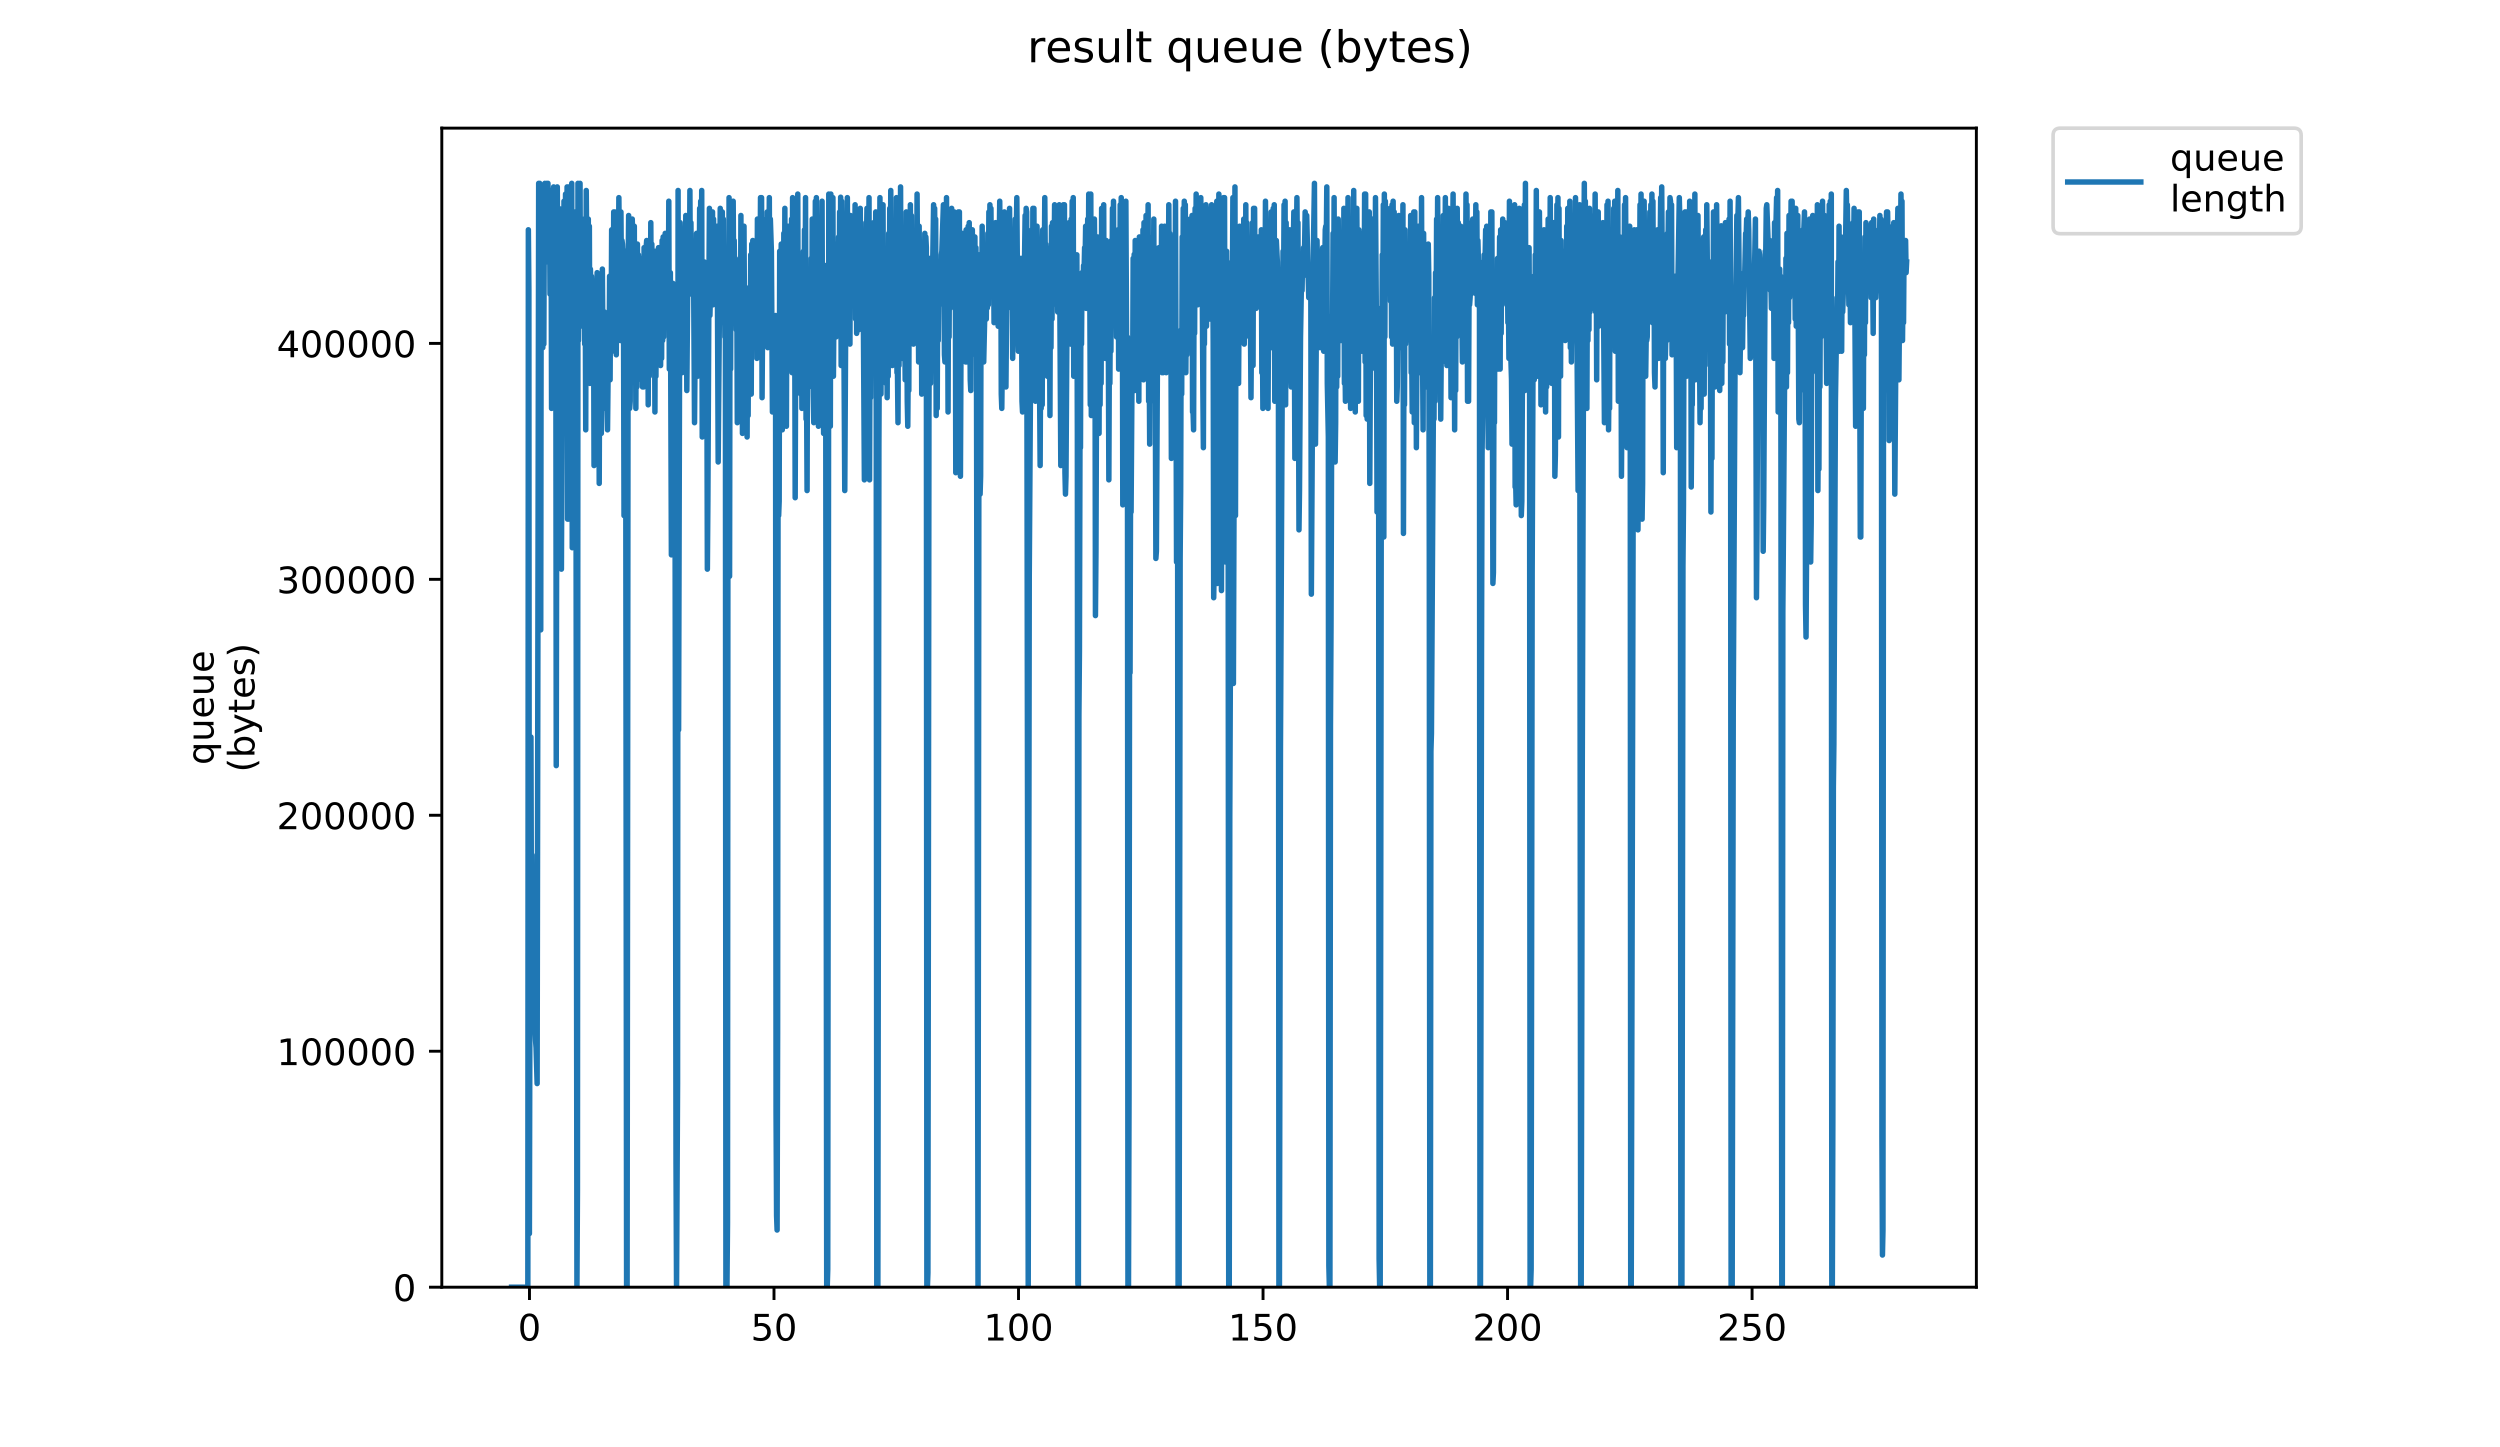 <?xml version="1.0" encoding="utf-8" standalone="no"?>
<!DOCTYPE svg PUBLIC "-//W3C//DTD SVG 1.1//EN"
  "http://www.w3.org/Graphics/SVG/1.1/DTD/svg11.dtd">
<!-- Created with matplotlib (https://matplotlib.org/) -->
<svg height="396pt" version="1.1" viewBox="0 0 684 396" width="684pt" xmlns="http://www.w3.org/2000/svg" xmlns:xlink="http://www.w3.org/1999/xlink">
 <defs>
  <style type="text/css">
*{stroke-linecap:butt;stroke-linejoin:round;}
  </style>
 </defs>
 <g id="figure_1">
  <g id="patch_1">
   <path d="M 0 396 
L 684 396 
L 684 0 
L 0 0 
z
" style="fill:#ffffff;"/>
  </g>
  <g id="axes_1">
   <g id="patch_2">
    <path d="M 120.879 352.174 
L 540.734 352.174 
L 540.734 35.062 
L 120.879 35.062 
z
" style="fill:#ffffff;"/>
   </g>
   <g id="matplotlib.axis_1">
    <g id="xtick_1">
     <g id="line2d_1">
      <defs>
       <path d="M 0 0 
L 0 3.5 
" id="mdbea4e8137" style="stroke:#000000;stroke-width:0.8;"/>
      </defs>
      <g>
       <use style="stroke:#000000;stroke-width:0.8;" x="144.864" xlink:href="#mdbea4e8137" y="352.174"/>
      </g>
     </g>
     <g id="text_1">
      <!-- 0 -->
      <defs>
       <path d="M 31.781 66.406 
Q 24.172 66.406 20.328 58.906 
Q 16.5 51.422 16.5 36.375 
Q 16.5 21.391 20.328 13.891 
Q 24.172 6.391 31.781 6.391 
Q 39.453 6.391 43.281 13.891 
Q 47.125 21.391 47.125 36.375 
Q 47.125 51.422 43.281 58.906 
Q 39.453 66.406 31.781 66.406 
z
M 31.781 74.219 
Q 44.047 74.219 50.516 64.516 
Q 56.984 54.828 56.984 36.375 
Q 56.984 17.969 50.516 8.266 
Q 44.047 -1.422 31.781 -1.422 
Q 19.531 -1.422 13.062 8.266 
Q 6.594 17.969 6.594 36.375 
Q 6.594 54.828 13.062 64.516 
Q 19.531 74.219 31.781 74.219 
z
" id="DejaVuSans-48"/>
      </defs>
      <g transform="translate(141.682 366.773)scale(0.1 -0.1)">
       <use xlink:href="#DejaVuSans-48"/>
      </g>
     </g>
    </g>
    <g id="xtick_2">
     <g id="line2d_2">
      <g>
       <use style="stroke:#000000;stroke-width:0.8;" x="211.765" xlink:href="#mdbea4e8137" y="352.174"/>
      </g>
     </g>
     <g id="text_2">
      <!-- 50 -->
      <defs>
       <path d="M 10.797 72.906 
L 49.516 72.906 
L 49.516 64.594 
L 19.828 64.594 
L 19.828 46.734 
Q 21.969 47.469 24.109 47.828 
Q 26.266 48.188 28.422 48.188 
Q 40.625 48.188 47.75 41.5 
Q 54.891 34.812 54.891 23.391 
Q 54.891 11.625 47.562 5.094 
Q 40.234 -1.422 26.906 -1.422 
Q 22.312 -1.422 17.547 -0.641 
Q 12.797 0.141 7.719 1.703 
L 7.719 11.625 
Q 12.109 9.234 16.797 8.062 
Q 21.484 6.891 26.703 6.891 
Q 35.156 6.891 40.078 11.328 
Q 45.016 15.766 45.016 23.391 
Q 45.016 31 40.078 35.438 
Q 35.156 39.891 26.703 39.891 
Q 22.75 39.891 18.812 39.016 
Q 14.891 38.141 10.797 36.281 
z
" id="DejaVuSans-53"/>
      </defs>
      <g transform="translate(205.402 366.773)scale(0.1 -0.1)">
       <use xlink:href="#DejaVuSans-53"/>
       <use x="63.623" xlink:href="#DejaVuSans-48"/>
      </g>
     </g>
    </g>
    <g id="xtick_3">
     <g id="line2d_3">
      <g>
       <use style="stroke:#000000;stroke-width:0.8;" x="278.666" xlink:href="#mdbea4e8137" y="352.174"/>
      </g>
     </g>
     <g id="text_3">
      <!-- 100 -->
      <defs>
       <path d="M 12.406 8.297 
L 28.516 8.297 
L 28.516 63.922 
L 10.984 60.406 
L 10.984 69.391 
L 28.422 72.906 
L 38.281 72.906 
L 38.281 8.297 
L 54.391 8.297 
L 54.391 0 
L 12.406 0 
z
" id="DejaVuSans-49"/>
      </defs>
      <g transform="translate(269.122 366.773)scale(0.1 -0.1)">
       <use xlink:href="#DejaVuSans-49"/>
       <use x="63.623" xlink:href="#DejaVuSans-48"/>
       <use x="127.246" xlink:href="#DejaVuSans-48"/>
      </g>
     </g>
    </g>
    <g id="xtick_4">
     <g id="line2d_4">
      <g>
       <use style="stroke:#000000;stroke-width:0.8;" x="345.567" xlink:href="#mdbea4e8137" y="352.174"/>
      </g>
     </g>
     <g id="text_4">
      <!-- 150 -->
      <g transform="translate(336.023 366.773)scale(0.1 -0.1)">
       <use xlink:href="#DejaVuSans-49"/>
       <use x="63.623" xlink:href="#DejaVuSans-53"/>
       <use x="127.246" xlink:href="#DejaVuSans-48"/>
      </g>
     </g>
    </g>
    <g id="xtick_5">
     <g id="line2d_5">
      <g>
       <use style="stroke:#000000;stroke-width:0.8;" x="412.468" xlink:href="#mdbea4e8137" y="352.174"/>
      </g>
     </g>
     <g id="text_5">
      <!-- 200 -->
      <defs>
       <path d="M 19.188 8.297 
L 53.609 8.297 
L 53.609 0 
L 7.328 0 
L 7.328 8.297 
Q 12.938 14.109 22.625 23.891 
Q 32.328 33.688 34.812 36.531 
Q 39.547 41.844 41.422 45.531 
Q 43.312 49.219 43.312 52.781 
Q 43.312 58.594 39.234 62.25 
Q 35.156 65.922 28.609 65.922 
Q 23.969 65.922 18.812 64.312 
Q 13.672 62.703 7.812 59.422 
L 7.812 69.391 
Q 13.766 71.781 18.938 73 
Q 24.125 74.219 28.422 74.219 
Q 39.75 74.219 46.484 68.547 
Q 53.219 62.891 53.219 53.422 
Q 53.219 48.922 51.531 44.891 
Q 49.859 40.875 45.406 35.406 
Q 44.188 33.984 37.641 27.219 
Q 31.109 20.453 19.188 8.297 
z
" id="DejaVuSans-50"/>
      </defs>
      <g transform="translate(402.924 366.773)scale(0.1 -0.1)">
       <use xlink:href="#DejaVuSans-50"/>
       <use x="63.623" xlink:href="#DejaVuSans-48"/>
       <use x="127.246" xlink:href="#DejaVuSans-48"/>
      </g>
     </g>
    </g>
    <g id="xtick_6">
     <g id="line2d_6">
      <g>
       <use style="stroke:#000000;stroke-width:0.8;" x="479.369" xlink:href="#mdbea4e8137" y="352.174"/>
      </g>
     </g>
     <g id="text_6">
      <!-- 250 -->
      <g transform="translate(469.825 366.773)scale(0.1 -0.1)">
       <use xlink:href="#DejaVuSans-50"/>
       <use x="63.623" xlink:href="#DejaVuSans-53"/>
       <use x="127.246" xlink:href="#DejaVuSans-48"/>
      </g>
     </g>
    </g>
   </g>
   <g id="matplotlib.axis_2">
    <g id="ytick_1">
     <g id="line2d_7">
      <defs>
       <path d="M 0 0 
L -3.5 0 
" id="m312c846b0b" style="stroke:#000000;stroke-width:0.8;"/>
      </defs>
      <g>
       <use style="stroke:#000000;stroke-width:0.8;" x="120.879" xlink:href="#m312c846b0b" y="352.174"/>
      </g>
     </g>
     <g id="text_7">
      <!-- 0 -->
      <g transform="translate(107.516 355.973)scale(0.1 -0.1)">
       <use xlink:href="#DejaVuSans-48"/>
      </g>
     </g>
    </g>
    <g id="ytick_2">
     <g id="line2d_8">
      <g>
       <use style="stroke:#000000;stroke-width:0.8;" x="120.879" xlink:href="#m312c846b0b" y="287.618"/>
      </g>
     </g>
     <g id="text_8">
      <!-- 100000 -->
      <g transform="translate(75.704 291.417)scale(0.1 -0.1)">
       <use xlink:href="#DejaVuSans-49"/>
       <use x="63.623" xlink:href="#DejaVuSans-48"/>
       <use x="127.246" xlink:href="#DejaVuSans-48"/>
       <use x="190.869" xlink:href="#DejaVuSans-48"/>
       <use x="254.492" xlink:href="#DejaVuSans-48"/>
       <use x="318.115" xlink:href="#DejaVuSans-48"/>
      </g>
     </g>
    </g>
    <g id="ytick_3">
     <g id="line2d_9">
      <g>
       <use style="stroke:#000000;stroke-width:0.8;" x="120.879" xlink:href="#m312c846b0b" y="223.062"/>
      </g>
     </g>
     <g id="text_9">
      <!-- 200000 -->
      <g transform="translate(75.704 226.861)scale(0.1 -0.1)">
       <use xlink:href="#DejaVuSans-50"/>
       <use x="63.623" xlink:href="#DejaVuSans-48"/>
       <use x="127.246" xlink:href="#DejaVuSans-48"/>
       <use x="190.869" xlink:href="#DejaVuSans-48"/>
       <use x="254.492" xlink:href="#DejaVuSans-48"/>
       <use x="318.115" xlink:href="#DejaVuSans-48"/>
      </g>
     </g>
    </g>
    <g id="ytick_4">
     <g id="line2d_10">
      <g>
       <use style="stroke:#000000;stroke-width:0.8;" x="120.879" xlink:href="#m312c846b0b" y="158.505"/>
      </g>
     </g>
     <g id="text_10">
      <!-- 300000 -->
      <defs>
       <path d="M 40.578 39.312 
Q 47.656 37.797 51.625 33 
Q 55.609 28.219 55.609 21.188 
Q 55.609 10.406 48.188 4.484 
Q 40.766 -1.422 27.094 -1.422 
Q 22.516 -1.422 17.656 -0.516 
Q 12.797 0.391 7.625 2.203 
L 7.625 11.719 
Q 11.719 9.328 16.594 8.109 
Q 21.484 6.891 26.812 6.891 
Q 36.078 6.891 40.938 10.547 
Q 45.797 14.203 45.797 21.188 
Q 45.797 27.641 41.281 31.266 
Q 36.766 34.906 28.719 34.906 
L 20.219 34.906 
L 20.219 43.016 
L 29.109 43.016 
Q 36.375 43.016 40.234 45.922 
Q 44.094 48.828 44.094 54.297 
Q 44.094 59.906 40.109 62.906 
Q 36.141 65.922 28.719 65.922 
Q 24.656 65.922 20.016 65.031 
Q 15.375 64.156 9.812 62.312 
L 9.812 71.094 
Q 15.438 72.656 20.344 73.438 
Q 25.25 74.219 29.594 74.219 
Q 40.828 74.219 47.359 69.109 
Q 53.906 64.016 53.906 55.328 
Q 53.906 49.266 50.438 45.094 
Q 46.969 40.922 40.578 39.312 
z
" id="DejaVuSans-51"/>
      </defs>
      <g transform="translate(75.704 162.305)scale(0.1 -0.1)">
       <use xlink:href="#DejaVuSans-51"/>
       <use x="63.623" xlink:href="#DejaVuSans-48"/>
       <use x="127.246" xlink:href="#DejaVuSans-48"/>
       <use x="190.869" xlink:href="#DejaVuSans-48"/>
       <use x="254.492" xlink:href="#DejaVuSans-48"/>
       <use x="318.115" xlink:href="#DejaVuSans-48"/>
      </g>
     </g>
    </g>
    <g id="ytick_5">
     <g id="line2d_11">
      <g>
       <use style="stroke:#000000;stroke-width:0.8;" x="120.879" xlink:href="#m312c846b0b" y="93.949"/>
      </g>
     </g>
     <g id="text_11">
      <!-- 400000 -->
      <defs>
       <path d="M 37.797 64.312 
L 12.891 25.391 
L 37.797 25.391 
z
M 35.203 72.906 
L 47.609 72.906 
L 47.609 25.391 
L 58.016 25.391 
L 58.016 17.188 
L 47.609 17.188 
L 47.609 0 
L 37.797 0 
L 37.797 17.188 
L 4.891 17.188 
L 4.891 26.703 
z
" id="DejaVuSans-52"/>
      </defs>
      <g transform="translate(75.704 97.748)scale(0.1 -0.1)">
       <use xlink:href="#DejaVuSans-52"/>
       <use x="63.623" xlink:href="#DejaVuSans-48"/>
       <use x="127.246" xlink:href="#DejaVuSans-48"/>
       <use x="190.869" xlink:href="#DejaVuSans-48"/>
       <use x="254.492" xlink:href="#DejaVuSans-48"/>
       <use x="318.115" xlink:href="#DejaVuSans-48"/>
      </g>
     </g>
    </g>
    <g id="text_12">
     <!-- queue -->
     <defs>
      <path d="M 14.797 27.297 
Q 14.797 17.391 18.875 11.75 
Q 22.953 6.109 30.078 6.109 
Q 37.203 6.109 41.297 11.75 
Q 45.406 17.391 45.406 27.297 
Q 45.406 37.203 41.297 42.844 
Q 37.203 48.484 30.078 48.484 
Q 22.953 48.484 18.875 42.844 
Q 14.797 37.203 14.797 27.297 
z
M 45.406 8.203 
Q 42.578 3.328 38.25 0.953 
Q 33.938 -1.422 27.875 -1.422 
Q 17.969 -1.422 11.734 6.484 
Q 5.516 14.406 5.516 27.297 
Q 5.516 40.188 11.734 48.094 
Q 17.969 56 27.875 56 
Q 33.938 56 38.25 53.625 
Q 42.578 51.266 45.406 46.391 
L 45.406 54.688 
L 54.391 54.688 
L 54.391 -20.797 
L 45.406 -20.797 
z
" id="DejaVuSans-113"/>
      <path d="M 8.5 21.578 
L 8.5 54.688 
L 17.484 54.688 
L 17.484 21.922 
Q 17.484 14.156 20.5 10.266 
Q 23.531 6.391 29.594 6.391 
Q 36.859 6.391 41.078 11.031 
Q 45.312 15.672 45.312 23.688 
L 45.312 54.688 
L 54.297 54.688 
L 54.297 0 
L 45.312 0 
L 45.312 8.406 
Q 42.047 3.422 37.719 1 
Q 33.406 -1.422 27.688 -1.422 
Q 18.266 -1.422 13.375 4.438 
Q 8.5 10.297 8.5 21.578 
z
M 31.109 56 
z
" id="DejaVuSans-117"/>
      <path d="M 56.203 29.594 
L 56.203 25.203 
L 14.891 25.203 
Q 15.484 15.922 20.484 11.062 
Q 25.484 6.203 34.422 6.203 
Q 39.594 6.203 44.453 7.469 
Q 49.312 8.734 54.109 11.281 
L 54.109 2.781 
Q 49.266 0.734 44.188 -0.344 
Q 39.109 -1.422 33.891 -1.422 
Q 20.797 -1.422 13.156 6.188 
Q 5.516 13.812 5.516 26.812 
Q 5.516 40.234 12.766 48.109 
Q 20.016 56 32.328 56 
Q 43.359 56 49.781 48.891 
Q 56.203 41.797 56.203 29.594 
z
M 47.219 32.234 
Q 47.125 39.594 43.094 43.984 
Q 39.062 48.391 32.422 48.391 
Q 24.906 48.391 20.391 44.141 
Q 15.875 39.891 15.188 32.172 
z
" id="DejaVuSans-101"/>
     </defs>
     <g transform="translate(58.426 209.283)rotate(-90)scale(0.1 -0.1)">
      <use xlink:href="#DejaVuSans-113"/>
      <use x="63.477" xlink:href="#DejaVuSans-117"/>
      <use x="126.855" xlink:href="#DejaVuSans-101"/>
      <use x="188.379" xlink:href="#DejaVuSans-117"/>
      <use x="251.758" xlink:href="#DejaVuSans-101"/>
     </g>
     <!-- (bytes) -->
     <defs>
      <path d="M 31 75.875 
Q 24.469 64.656 21.281 53.656 
Q 18.109 42.672 18.109 31.391 
Q 18.109 20.125 21.312 9.062 
Q 24.516 -2 31 -13.188 
L 23.188 -13.188 
Q 15.875 -1.703 12.234 9.375 
Q 8.594 20.453 8.594 31.391 
Q 8.594 42.281 12.203 53.312 
Q 15.828 64.359 23.188 75.875 
z
" id="DejaVuSans-40"/>
      <path d="M 48.688 27.297 
Q 48.688 37.203 44.609 42.844 
Q 40.531 48.484 33.406 48.484 
Q 26.266 48.484 22.188 42.844 
Q 18.109 37.203 18.109 27.297 
Q 18.109 17.391 22.188 11.75 
Q 26.266 6.109 33.406 6.109 
Q 40.531 6.109 44.609 11.75 
Q 48.688 17.391 48.688 27.297 
z
M 18.109 46.391 
Q 20.953 51.266 25.266 53.625 
Q 29.594 56 35.594 56 
Q 45.562 56 51.781 48.094 
Q 58.016 40.188 58.016 27.297 
Q 58.016 14.406 51.781 6.484 
Q 45.562 -1.422 35.594 -1.422 
Q 29.594 -1.422 25.266 0.953 
Q 20.953 3.328 18.109 8.203 
L 18.109 0 
L 9.078 0 
L 9.078 75.984 
L 18.109 75.984 
z
" id="DejaVuSans-98"/>
      <path d="M 32.172 -5.078 
Q 28.375 -14.844 24.75 -17.812 
Q 21.141 -20.797 15.094 -20.797 
L 7.906 -20.797 
L 7.906 -13.281 
L 13.188 -13.281 
Q 16.891 -13.281 18.938 -11.516 
Q 21 -9.766 23.484 -3.219 
L 25.094 0.875 
L 2.984 54.688 
L 12.5 54.688 
L 29.594 11.922 
L 46.688 54.688 
L 56.203 54.688 
z
" id="DejaVuSans-121"/>
      <path d="M 18.312 70.219 
L 18.312 54.688 
L 36.812 54.688 
L 36.812 47.703 
L 18.312 47.703 
L 18.312 18.016 
Q 18.312 11.328 20.141 9.422 
Q 21.969 7.516 27.594 7.516 
L 36.812 7.516 
L 36.812 0 
L 27.594 0 
Q 17.188 0 13.234 3.875 
Q 9.281 7.766 9.281 18.016 
L 9.281 47.703 
L 2.688 47.703 
L 2.688 54.688 
L 9.281 54.688 
L 9.281 70.219 
z
" id="DejaVuSans-116"/>
      <path d="M 44.281 53.078 
L 44.281 44.578 
Q 40.484 46.531 36.375 47.5 
Q 32.281 48.484 27.875 48.484 
Q 21.188 48.484 17.844 46.438 
Q 14.5 44.391 14.5 40.281 
Q 14.5 37.156 16.891 35.375 
Q 19.281 33.594 26.516 31.984 
L 29.594 31.297 
Q 39.156 29.25 43.188 25.516 
Q 47.219 21.781 47.219 15.094 
Q 47.219 7.469 41.188 3.016 
Q 35.156 -1.422 24.609 -1.422 
Q 20.219 -1.422 15.453 -0.562 
Q 10.688 0.297 5.422 2 
L 5.422 11.281 
Q 10.406 8.688 15.234 7.391 
Q 20.062 6.109 24.812 6.109 
Q 31.156 6.109 34.562 8.281 
Q 37.984 10.453 37.984 14.406 
Q 37.984 18.062 35.516 20.016 
Q 33.062 21.969 24.703 23.781 
L 21.578 24.516 
Q 13.234 26.266 9.516 29.906 
Q 5.812 33.547 5.812 39.891 
Q 5.812 47.609 11.281 51.797 
Q 16.75 56 26.812 56 
Q 31.781 56 36.172 55.266 
Q 40.578 54.547 44.281 53.078 
z
" id="DejaVuSans-115"/>
      <path d="M 8.016 75.875 
L 15.828 75.875 
Q 23.141 64.359 26.781 53.312 
Q 30.422 42.281 30.422 31.391 
Q 30.422 20.453 26.781 9.375 
Q 23.141 -1.703 15.828 -13.188 
L 8.016 -13.188 
Q 14.5 -2 17.703 9.062 
Q 20.906 20.125 20.906 31.391 
Q 20.906 42.672 17.703 53.656 
Q 14.5 64.656 8.016 75.875 
z
" id="DejaVuSans-41"/>
     </defs>
     <g transform="translate(69.624 211.295)rotate(-90)scale(0.1 -0.1)">
      <use xlink:href="#DejaVuSans-40"/>
      <use x="39.014" xlink:href="#DejaVuSans-98"/>
      <use x="102.49" xlink:href="#DejaVuSans-121"/>
      <use x="161.67" xlink:href="#DejaVuSans-116"/>
      <use x="200.879" xlink:href="#DejaVuSans-101"/>
      <use x="262.402" xlink:href="#DejaVuSans-115"/>
      <use x="314.502" xlink:href="#DejaVuSans-41"/>
     </g>
    </g>
   </g>
   <g id="line2d_12">
    <path clip-path="url(#p4471ac558c)" d="M 139.963 352.174 
L 144.417 352.174 
L 144.559 62.869 
L 144.701 79.485 
L 144.841 337.513 
L 144.982 273.006 
L 145.124 265.187 
L 145.265 201.657 
L 145.406 252.481 
L 145.547 233.911 
L 145.688 259.323 
L 145.97 271.051 
L 146.111 278.87 
L 146.252 277.893 
L 146.534 284.735 
L 146.675 286.69 
L 146.957 296.463 
L 147.381 50.163 
L 147.522 52.118 
L 147.663 50.163 
L 147.803 54.073 
L 147.944 172.336 
L 148.086 55.05 
L 148.227 51.14 
L 148.368 53.095 
L 148.508 95.123 
L 148.649 55.05 
L 148.79 94.145 
L 148.931 56.021 
L 149.072 50.163 
L 149.213 55.05 
L 149.354 56.021 
L 149.495 71.665 
L 149.636 50.163 
L 149.777 57.005 
L 149.918 50.163 
L 150.059 65.801 
L 150.341 53.095 
L 150.482 80.462 
L 150.622 52.118 
L 150.764 54.073 
L 150.905 111.738 
L 151.046 56.021 
L 151.187 62.869 
L 151.328 83.394 
L 151.469 51.14 
L 151.61 106.851 
L 151.751 79.485 
L 151.891 105.874 
L 152.047 52.118 
L 152.188 209.476 
L 152.471 51.14 
L 152.753 96.1 
L 152.894 57.005 
L 153.035 92.19 
L 153.176 59.937 
L 153.317 144.969 
L 153.459 74.598 
L 153.601 155.72 
L 154.024 57.005 
L 154.165 98.055 
L 154.306 55.05 
L 154.447 90.236 
L 154.588 88.281 
L 154.729 53.095 
L 154.871 104.896 
L 155.013 95.123 
L 155.154 51.14 
L 155.294 142.037 
L 155.436 51.14 
L 155.577 142.037 
L 155.861 64.824 
L 156.002 101.964 
L 156.144 51.14 
L 156.285 61.892 
L 156.426 50.163 
L 156.569 149.856 
L 156.852 62.869 
L 156.994 119.557 
L 157.135 61.892 
L 157.275 118.58 
L 157.419 57.982 
L 157.563 96.1 
L 157.848 352.174 
L 157.99 325.785 
L 158.131 50.163 
L 158.272 93.168 
L 158.698 50.163 
L 158.84 89.258 
L 158.981 71.665 
L 159.122 79.485 
L 159.264 61.892 
L 159.404 60.914 
L 159.687 83.394 
L 159.828 59.937 
L 159.969 94.145 
L 160.11 77.53 
L 160.253 117.602 
L 160.394 52.118 
L 160.676 84.371 
L 160.818 91.213 
L 160.959 59.937 
L 161.101 98.055 
L 161.248 61.892 
L 161.393 104.896 
L 161.535 73.62 
L 161.676 82.417 
L 161.818 75.575 
L 161.96 84.371 
L 162.102 81.439 
L 162.244 92.19 
L 162.386 81.439 
L 162.528 127.376 
L 162.67 78.507 
L 162.811 87.304 
L 162.953 84.371 
L 163.095 109.783 
L 163.237 79.485 
L 163.379 74.598 
L 163.52 85.349 
L 163.662 81.439 
L 163.804 86.326 
L 163.946 132.263 
L 164.089 87.304 
L 164.232 88.281 
L 164.518 118.58 
L 164.805 73.62 
L 165.089 111.738 
L 165.37 85.349 
L 165.512 101.964 
L 165.653 92.19 
L 165.794 111.738 
L 165.935 103.919 
L 166.217 117.602 
L 166.499 90.236 
L 166.64 101.964 
L 166.782 75.575 
L 166.923 103.919 
L 167.064 77.53 
L 167.206 90.236 
L 167.346 62.869 
L 167.487 96.1 
L 167.628 74.598 
L 167.769 94.145 
L 167.91 57.982 
L 168.051 82.417 
L 168.193 57.982 
L 168.334 85.349 
L 168.476 58.959 
L 168.617 97.077 
L 168.758 66.779 
L 168.899 81.439 
L 169.04 66.779 
L 169.181 75.575 
L 169.322 54.073 
L 169.463 68.733 
L 169.604 65.801 
L 169.745 93.168 
L 169.886 57.982 
L 170.027 76.552 
L 170.168 65.801 
L 170.309 66.779 
L 170.45 69.711 
L 170.591 85.349 
L 170.731 141.06 
L 171.014 78.507 
L 171.155 68.733 
L 171.436 352.174 
L 171.576 352.174 
L 171.858 73.62 
L 171.998 58.959 
L 172.281 111.738 
L 172.422 109.783 
L 172.563 63.846 
L 172.703 80.462 
L 172.844 62.869 
L 172.984 59.937 
L 173.266 71.665 
L 173.407 84.371 
L 173.548 61.892 
L 173.688 104.896 
L 173.829 80.462 
L 173.97 111.738 
L 174.111 71.665 
L 174.251 105.874 
L 174.392 66.779 
L 174.533 101.964 
L 174.673 69.711 
L 174.815 91.213 
L 174.956 77.53 
L 175.238 100.01 
L 175.378 80.462 
L 175.519 103.919 
L 175.66 70.688 
L 175.801 105.874 
L 175.942 93.168 
L 176.082 105.874 
L 176.223 67.756 
L 176.364 100.01 
L 176.505 69.711 
L 176.646 80.462 
L 176.786 67.756 
L 176.927 65.801 
L 177.067 79.485 
L 177.208 78.507 
L 177.349 110.761 
L 177.494 72.643 
L 177.635 102.942 
L 177.776 66.779 
L 177.917 93.168 
L 178.057 60.914 
L 178.198 84.371 
L 178.339 66.779 
L 178.48 78.507 
L 178.761 69.711 
L 178.902 94.145 
L 179.043 75.575 
L 179.184 112.716 
L 179.325 68.733 
L 179.465 102.942 
L 179.606 69.711 
L 179.746 92.19 
L 179.887 73.62 
L 180.169 67.756 
L 180.31 86.326 
L 180.451 71.665 
L 180.592 74.598 
L 180.733 100.01 
L 180.873 83.394 
L 181.014 98.055 
L 181.155 65.801 
L 181.296 93.168 
L 181.436 64.824 
L 181.577 92.19 
L 181.718 71.665 
L 181.859 87.304 
L 181.999 63.846 
L 182.14 80.462 
L 182.421 70.688 
L 182.562 86.326 
L 182.702 67.756 
L 182.843 86.326 
L 182.984 55.05 
L 183.125 100.987 
L 183.408 74.598 
L 183.69 151.811 
L 184.113 77.53 
L 184.255 98.055 
L 184.396 93.168 
L 184.537 79.485 
L 184.677 123.467 
L 184.958 317.966 
L 185.1 352.174 
L 185.381 296.463 
L 185.523 52.118 
L 185.663 199.703 
L 185.944 92.19 
L 186.085 60.914 
L 186.225 69.711 
L 186.365 70.688 
L 186.646 101.964 
L 186.787 99.032 
L 187.069 72.643 
L 187.21 85.349 
L 187.35 64.824 
L 187.491 75.575 
L 187.631 58.959 
L 187.772 75.575 
L 187.912 106.851 
L 188.194 74.598 
L 188.335 79.485 
L 188.476 61.892 
L 188.616 79.485 
L 188.757 52.118 
L 188.897 78.507 
L 189.037 60.914 
L 189.178 80.462 
L 189.318 65.801 
L 189.459 79.485 
L 189.599 77.53 
L 189.74 70.688 
L 190.021 115.648 
L 190.302 80.462 
L 190.443 84.371 
L 190.583 63.846 
L 190.865 102.942 
L 191.146 79.485 
L 191.286 78.507 
L 191.427 57.005 
L 191.567 75.575 
L 191.708 55.05 
L 191.848 90.236 
L 191.989 52.118 
L 192.129 119.557 
L 192.27 110.761 
L 192.41 116.625 
L 192.551 78.507 
L 192.691 71.665 
L 192.832 89.258 
L 192.972 75.575 
L 193.253 104.896 
L 193.393 98.055 
L 193.534 155.72 
L 193.675 137.15 
L 193.955 79.485 
L 194.096 57.005 
L 194.236 86.326 
L 194.658 67.756 
L 194.798 76.552 
L 194.94 57.982 
L 195.082 83.394 
L 195.223 59.937 
L 195.363 77.53 
L 195.504 63.846 
L 195.645 75.575 
L 195.786 68.733 
L 195.927 73.62 
L 196.068 83.394 
L 196.211 61.892 
L 196.493 126.399 
L 197.057 57.005 
L 197.198 81.439 
L 197.338 82.417 
L 197.479 84.371 
L 197.622 57.982 
L 197.762 88.281 
L 197.903 59.937 
L 198.044 81.439 
L 198.185 67.756 
L 198.326 92.19 
L 198.466 76.552 
L 198.608 352.174 
L 198.895 352.174 
L 199.046 334.581 
L 199.187 80.462 
L 199.328 155.72 
L 199.469 54.073 
L 199.609 157.675 
L 199.75 65.801 
L 199.892 100.987 
L 200.033 56.021 
L 200.174 82.417 
L 200.315 59.937 
L 200.456 84.371 
L 200.598 55.05 
L 200.739 77.53 
L 200.88 65.801 
L 201.02 76.552 
L 201.161 73.62 
L 201.302 78.507 
L 201.443 90.236 
L 201.584 75.575 
L 201.725 115.648 
L 201.866 82.417 
L 202.007 107.829 
L 202.148 74.598 
L 202.289 112.716 
L 202.43 70.688 
L 202.57 99.032 
L 202.711 58.959 
L 202.852 100.01 
L 202.994 73.62 
L 203.134 118.58 
L 203.275 70.688 
L 203.416 108.806 
L 203.557 61.892 
L 203.699 88.281 
L 203.842 94.145 
L 203.983 95.123 
L 204.124 109.783 
L 204.266 80.462 
L 204.407 119.557 
L 204.548 84.371 
L 204.689 113.693 
L 204.829 82.417 
L 204.97 107.829 
L 205.111 78.507 
L 205.252 100.01 
L 205.394 69.711 
L 205.536 107.829 
L 205.677 66.779 
L 205.818 88.281 
L 205.961 65.801 
L 206.102 81.439 
L 206.243 80.462 
L 206.383 82.417 
L 206.524 89.258 
L 206.665 69.711 
L 206.806 92.19 
L 206.947 65.801 
L 207.088 98.055 
L 207.229 59.937 
L 207.369 94.145 
L 207.51 64.824 
L 207.65 84.371 
L 207.791 69.711 
L 207.932 78.507 
L 208.076 54.073 
L 208.219 83.394 
L 208.36 54.073 
L 208.502 108.806 
L 208.643 88.281 
L 208.785 92.19 
L 209.068 80.462 
L 209.209 84.371 
L 209.352 62.869 
L 209.494 80.462 
L 209.636 59.937 
L 209.777 88.281 
L 209.918 57.982 
L 210.06 95.123 
L 210.202 59.937 
L 210.344 75.575 
L 210.485 54.073 
L 210.626 92.19 
L 210.768 59.937 
L 211.051 68.733 
L 211.335 112.716 
L 211.477 92.19 
L 211.619 95.123 
L 211.761 88.281 
L 211.904 88.281 
L 212.046 89.258 
L 212.187 86.326 
L 212.33 304.282 
L 212.472 332.627 
L 212.614 336.536 
L 212.755 282.78 
L 212.897 100.01 
L 213.039 141.06 
L 213.181 137.15 
L 213.323 68.733 
L 213.465 84.371 
L 213.607 81.439 
L 213.748 66.779 
L 213.888 112.716 
L 214.03 117.602 
L 214.171 78.507 
L 214.312 100.01 
L 214.452 63.846 
L 214.594 100.01 
L 214.735 57.005 
L 214.876 112.716 
L 215.018 95.123 
L 215.159 116.625 
L 215.301 71.665 
L 215.442 91.213 
L 215.585 61.892 
L 215.727 94.145 
L 215.868 78.507 
L 216.009 100.987 
L 216.291 73.62 
L 216.432 86.326 
L 216.573 59.937 
L 216.714 101.964 
L 216.855 54.073 
L 216.996 96.1 
L 217.137 62.869 
L 217.278 100.01 
L 217.419 82.417 
L 217.56 136.173 
L 217.702 95.123 
L 217.845 104.896 
L 217.986 61.892 
L 218.127 77.53 
L 218.268 53.095 
L 218.409 100.01 
L 218.55 74.598 
L 218.691 96.1 
L 218.833 99.032 
L 218.975 87.304 
L 219.117 107.829 
L 219.259 79.485 
L 219.4 111.738 
L 219.541 93.168 
L 219.682 105.874 
L 219.823 68.733 
L 219.965 97.077 
L 220.107 62.869 
L 220.25 93.168 
L 220.392 54.073 
L 220.533 114.67 
L 220.674 106.851 
L 220.816 134.218 
L 220.957 83.394 
L 221.098 102.942 
L 221.24 105.874 
L 221.382 86.326 
L 221.523 103.919 
L 221.664 80.462 
L 221.806 103.919 
L 221.947 70.688 
L 222.087 98.055 
L 222.228 59.937 
L 222.509 107.829 
L 222.651 115.648 
L 222.792 88.281 
L 222.934 99.032 
L 223.076 55.05 
L 223.217 78.507 
L 223.359 54.073 
L 223.501 71.665 
L 223.642 67.756 
L 223.783 108.806 
L 223.924 116.625 
L 224.065 105.874 
L 224.207 104.896 
L 224.348 71.665 
L 224.49 104.896 
L 224.631 64.824 
L 224.772 94.145 
L 224.913 55.05 
L 225.054 97.077 
L 225.194 86.326 
L 225.336 118.58 
L 225.477 83.394 
L 225.619 99.032 
L 225.76 72.643 
L 225.902 90.236 
L 226.187 352.174 
L 226.328 352.174 
L 226.47 347.287 
L 226.753 53.095 
L 226.895 107.829 
L 227.037 57.982 
L 227.178 116.625 
L 227.32 53.095 
L 227.461 100.987 
L 227.602 68.733 
L 227.742 87.304 
L 227.883 54.073 
L 228.024 102.942 
L 228.164 84.371 
L 228.306 90.236 
L 228.447 90.236 
L 228.589 83.394 
L 228.731 92.19 
L 228.872 66.779 
L 229.013 84.371 
L 229.154 70.688 
L 229.295 87.304 
L 229.437 64.824 
L 229.577 91.213 
L 229.719 57.982 
L 229.859 87.304 
L 230 53.96 
L 230.141 100.01 
L 230.282 55.05 
L 230.422 79.485 
L 230.563 70.688 
L 230.704 72.643 
L 230.844 85.349 
L 231.127 134.218 
L 231.409 83.394 
L 231.55 71.665 
L 231.691 70.688 
L 231.833 54.073 
L 231.976 86.326 
L 232.117 84.371 
L 232.258 87.304 
L 232.4 73.62 
L 232.541 94.145 
L 232.685 58.959 
L 232.827 81.439 
L 232.968 64.824 
L 233.108 83.394 
L 233.249 72.643 
L 233.39 70.688 
L 233.531 82.417 
L 233.673 64.824 
L 233.814 78.507 
L 233.955 56.021 
L 234.096 87.304 
L 234.237 60.914 
L 234.378 91.213 
L 234.66 84.371 
L 234.801 71.665 
L 234.942 90.236 
L 235.083 60.914 
L 235.225 79.485 
L 235.366 57.005 
L 235.507 76.552 
L 235.648 66.779 
L 235.789 84.371 
L 236.071 71.665 
L 236.211 86.326 
L 236.494 131.286 
L 236.777 82.417 
L 236.917 60.914 
L 237.058 66.779 
L 237.199 57.005 
L 237.622 74.598 
L 237.765 54.073 
L 237.908 131.286 
L 238.049 90.236 
L 238.189 108.806 
L 238.33 72.643 
L 238.471 78.507 
L 238.611 77.53 
L 238.752 68.733 
L 238.893 89.258 
L 239.036 60.914 
L 239.178 89.258 
L 239.319 63.846 
L 239.46 76.552 
L 239.601 57.982 
L 239.742 114.67 
L 239.89 352.174 
L 240.183 352.174 
L 240.467 121.512 
L 240.75 54.073 
L 240.89 104.896 
L 241.03 107.829 
L 241.313 59.937 
L 241.454 84.371 
L 241.595 56.021 
L 241.737 96.1 
L 241.879 75.575 
L 242.02 100.01 
L 242.302 93.168 
L 242.443 104.896 
L 242.584 79.485 
L 242.725 108.806 
L 242.866 69.711 
L 243.007 102.942 
L 243.149 63.846 
L 243.29 93.168 
L 243.432 57.005 
L 243.572 81.439 
L 243.714 52.118 
L 243.854 93.168 
L 243.995 80.462 
L 244.136 100.01 
L 244.277 69.711 
L 244.559 83.394 
L 244.7 69.711 
L 244.842 97.077 
L 244.983 83.394 
L 245.124 85.349 
L 245.265 54.073 
L 245.407 101.964 
L 245.548 101.964 
L 245.689 115.648 
L 245.83 78.507 
L 245.97 100.01 
L 246.111 65.801 
L 246.252 89.258 
L 246.393 51.14 
L 246.534 95.123 
L 246.675 66.779 
L 246.815 98.055 
L 246.956 70.688 
L 247.238 87.304 
L 247.379 72.643 
L 247.662 103.919 
L 247.804 88.281 
L 247.945 57.982 
L 248.227 109.783 
L 248.368 116.625 
L 248.509 97.077 
L 248.651 106.851 
L 248.792 64.824 
L 248.933 82.417 
L 249.074 56.021 
L 249.216 87.304 
L 249.356 58.959 
L 249.498 90.236 
L 249.639 81.439 
L 249.922 94.145 
L 250.064 69.711 
L 250.205 92.19 
L 250.347 68.733 
L 250.489 82.417 
L 250.631 62.869 
L 250.772 86.326 
L 250.913 53.095 
L 251.055 76.552 
L 251.197 76.552 
L 251.337 99.032 
L 251.478 61.892 
L 251.619 78.507 
L 251.76 67.756 
L 251.9 75.575 
L 252.041 68.733 
L 252.181 107.829 
L 252.322 100.987 
L 252.464 81.439 
L 252.605 96.1 
L 252.746 71.665 
L 252.887 83.394 
L 253.027 63.846 
L 253.168 79.485 
L 253.309 64.824 
L 253.449 67.756 
L 253.591 352.174 
L 253.735 352.174 
L 253.877 348.265 
L 254.16 112.716 
L 254.302 74.598 
L 254.444 70.688 
L 254.586 104.896 
L 254.727 84.371 
L 254.869 81.439 
L 255.011 70.688 
L 255.152 74.598 
L 255.433 56.021 
L 255.574 68.733 
L 255.716 57.005 
L 255.856 74.598 
L 255.997 59.937 
L 256.138 113.693 
L 256.279 89.258 
L 256.421 111.738 
L 256.563 75.575 
L 256.704 93.168 
L 256.845 71.665 
L 256.986 83.394 
L 257.126 72.643 
L 257.267 80.462 
L 257.408 79.485 
L 257.548 69.711 
L 257.689 68.733 
L 258.114 56.021 
L 258.398 97.077 
L 258.539 99.032 
L 258.681 78.507 
L 258.824 97.077 
L 258.965 54.073 
L 259.106 99.032 
L 259.247 72.643 
L 259.388 112.716 
L 259.529 68.733 
L 259.669 92.19 
L 259.81 61.892 
L 259.95 84.371 
L 260.091 60.914 
L 260.231 70.688 
L 260.372 57.005 
L 260.514 68.733 
L 260.654 65.801 
L 260.795 70.688 
L 260.936 70.688 
L 261.076 57.982 
L 261.217 75.575 
L 261.357 58.959 
L 261.499 129.331 
L 261.64 119.557 
L 261.781 122.489 
L 261.922 71.665 
L 262.064 93.168 
L 262.206 57.982 
L 262.348 96.1 
L 262.489 57.982 
L 262.631 127.376 
L 262.773 130.308 
L 263.057 65.801 
L 263.199 91.213 
L 263.341 63.846 
L 263.483 86.326 
L 263.766 77.53 
L 263.908 97.077 
L 264.049 68.733 
L 264.19 99.032 
L 264.332 62.869 
L 264.473 99.032 
L 264.614 62.869 
L 264.756 94.145 
L 264.897 61.892 
L 265.037 96.1 
L 265.178 60.914 
L 265.46 103.919 
L 265.602 106.851 
L 265.743 67.756 
L 265.885 90.236 
L 266.027 62.869 
L 266.168 79.485 
L 266.31 70.688 
L 266.591 85.349 
L 266.731 64.824 
L 266.874 97.077 
L 267.014 67.756 
L 267.156 93.168 
L 267.587 352.174 
L 267.872 69.711 
L 268.156 135.195 
L 268.297 130.308 
L 268.439 71.665 
L 268.579 90.236 
L 268.72 61.892 
L 268.861 81.439 
L 269.002 71.665 
L 269.142 99.032 
L 269.424 86.326 
L 269.566 86.326 
L 269.707 70.688 
L 269.848 87.304 
L 269.989 72.643 
L 270.13 84.258 
L 270.271 63.846 
L 270.413 83.394 
L 270.555 57.982 
L 270.697 80.462 
L 270.839 56.021 
L 270.981 77.53 
L 271.122 57.005 
L 271.264 75.575 
L 271.406 74.598 
L 271.547 76.552 
L 271.689 81.412 
L 271.83 68.733 
L 271.972 88.281 
L 272.113 61.865 
L 272.255 77.53 
L 272.396 60.914 
L 272.537 72.643 
L 272.679 62.869 
L 272.82 69.711 
L 272.961 87.304 
L 273.102 89.258 
L 273.525 55.05 
L 273.667 71.665 
L 273.808 65.801 
L 273.949 107.829 
L 274.09 111.738 
L 274.516 73.62 
L 274.658 79.485 
L 274.8 57.982 
L 274.941 72.643 
L 275.081 100.987 
L 275.223 105.874 
L 275.505 73.62 
L 275.645 67.756 
L 275.787 68.733 
L 275.928 58.959 
L 276.07 68.733 
L 276.212 57.005 
L 276.353 73.62 
L 276.495 73.62 
L 276.777 84.371 
L 276.922 72.643 
L 277.067 98.055 
L 277.212 74.598 
L 277.353 78.507 
L 277.495 70.688 
L 277.636 76.552 
L 277.778 59.937 
L 278.061 62.869 
L 278.202 54.073 
L 278.485 90.236 
L 278.627 96.1 
L 278.911 72.643 
L 279.053 73.62 
L 279.194 82.417 
L 279.335 70.688 
L 279.477 78.507 
L 279.619 109.783 
L 279.761 112.716 
L 279.903 88.281 
L 280.044 100.01 
L 280.186 72.643 
L 280.328 69.711 
L 280.47 58.959 
L 280.612 69.711 
L 280.754 57.005 
L 280.896 57.982 
L 281.321 352.174 
L 281.604 157.675 
L 281.888 113.693 
L 282.03 90.236 
L 282.171 94.145 
L 282.313 62.869 
L 282.454 94.145 
L 282.596 57.005 
L 282.738 83.394 
L 282.879 57.005 
L 283.021 87.304 
L 283.162 86.326 
L 283.303 109.783 
L 283.445 65.801 
L 283.587 91.213 
L 283.728 61.892 
L 284.013 77.53 
L 284.154 66.779 
L 284.581 127.376 
L 284.722 96.1 
L 284.863 111.738 
L 285.005 80.462 
L 285.146 110.761 
L 285.288 62.869 
L 285.429 89.258 
L 285.57 65.801 
L 285.711 73.62 
L 285.852 54.073 
L 285.993 71.665 
L 286.134 66.779 
L 286.275 86.326 
L 286.416 79.485 
L 286.558 102.942 
L 286.699 82.417 
L 286.84 84.371 
L 286.982 98.055 
L 287.124 84.371 
L 287.265 113.693 
L 287.406 67.756 
L 287.548 95.123 
L 287.689 61.892 
L 287.831 87.304 
L 287.972 60.914 
L 288.113 83.394 
L 288.255 63.846 
L 288.397 71.665 
L 288.538 56.021 
L 288.679 68.733 
L 288.82 59.937 
L 288.962 73.62 
L 289.104 65.801 
L 289.246 68.733 
L 289.387 85.349 
L 289.529 57.005 
L 289.671 82.417 
L 289.812 56.021 
L 290.236 127.376 
L 290.378 86.326 
L 290.52 93.168 
L 290.661 66.779 
L 290.803 88.281 
L 290.945 56.021 
L 291.086 65.801 
L 291.228 56.021 
L 291.369 129.331 
L 291.511 135.195 
L 291.653 130.308 
L 291.936 86.326 
L 292.078 92.19 
L 292.219 65.801 
L 292.361 94.145 
L 292.503 60.914 
L 292.644 92.19 
L 292.785 61.892 
L 292.926 94.145 
L 293.068 59.937 
L 293.209 75.575 
L 293.351 55.05 
L 293.493 62.869 
L 293.635 54.073 
L 293.776 102.942 
L 293.917 81.439 
L 294.059 94.145 
L 294.341 73.62 
L 294.482 81.439 
L 294.624 69.711 
L 294.765 118.58 
L 294.907 351.197 
L 295.049 352.174 
L 295.191 195.793 
L 295.333 178.2 
L 295.475 122.489 
L 295.616 122.489 
L 295.756 76.552 
L 295.898 94.145 
L 296.039 74.598 
L 296.322 79.485 
L 296.463 72.643 
L 296.605 74.598 
L 296.746 67.756 
L 296.887 71.665 
L 297.029 61.892 
L 297.17 84.371 
L 297.312 63.846 
L 297.452 82.417 
L 297.593 59.937 
L 297.735 80.462 
L 297.877 53.095 
L 298.018 76.552 
L 298.159 76.552 
L 298.3 110.761 
L 298.442 53.095 
L 298.583 113.693 
L 298.724 106.851 
L 298.865 106.851 
L 299.006 71.665 
L 299.147 74.598 
L 299.43 59.937 
L 299.571 75.575 
L 299.712 168.426 
L 299.854 150.833 
L 299.995 111.738 
L 300.135 103.919 
L 300.276 64.824 
L 300.417 95.123 
L 300.558 97.077 
L 300.699 118.58 
L 300.841 73.62 
L 300.982 110.761 
L 301.123 77.53 
L 301.264 104.896 
L 301.405 57.005 
L 301.546 82.417 
L 301.687 59.937 
L 301.828 77.53 
L 301.97 56.021 
L 302.111 97.077 
L 302.253 79.485 
L 302.394 98.055 
L 302.676 65.801 
L 302.817 92.19 
L 302.958 68.733 
L 303.099 98.055 
L 303.24 92.19 
L 303.382 131.286 
L 303.523 95.123 
L 303.664 104.896 
L 303.805 80.462 
L 303.945 96.1 
L 304.087 65.801 
L 304.228 82.417 
L 304.369 57.005 
L 304.51 72.616 
L 304.652 55.05 
L 304.793 88.281 
L 304.934 72.643 
L 305.216 86.326 
L 305.357 76.552 
L 305.498 92.19 
L 305.639 76.552 
L 305.78 92.19 
L 305.922 62.869 
L 306.064 100.987 
L 306.205 74.598 
L 306.346 91.213 
L 306.487 56.021 
L 306.628 87.304 
L 306.769 54.073 
L 306.91 81.439 
L 307.051 57.005 
L 307.192 138.127 
L 307.474 125.421 
L 307.615 63.846 
L 307.897 74.598 
L 308.037 55.05 
L 308.319 110.761 
L 308.46 92.19 
L 308.606 352.174 
L 308.756 352.174 
L 308.901 300.373 
L 309.042 177.223 
L 309.183 184.064 
L 309.324 131.286 
L 309.465 140.082 
L 309.747 98.055 
L 309.888 105.874 
L 310.03 70.688 
L 310.171 106.851 
L 310.312 69.598 
L 310.453 106.851 
L 310.594 65.801 
L 310.735 88.281 
L 310.876 68.733 
L 311.018 84.371 
L 311.159 68.733 
L 311.301 82.417 
L 311.442 76.552 
L 311.583 109.783 
L 311.725 64.824 
L 311.867 83.394 
L 312.149 71.665 
L 312.294 98.055 
L 312.435 67.756 
L 312.577 98.055 
L 312.718 62.869 
L 312.858 103.919 
L 312.999 60.914 
L 313.14 99.032 
L 313.281 61.892 
L 313.422 92.19 
L 313.562 58.959 
L 313.703 77.53 
L 313.986 70.688 
L 314.127 56.021 
L 314.268 109.783 
L 314.41 96.1 
L 314.551 121.512 
L 314.692 76.552 
L 314.833 96.1 
L 315.116 78.507 
L 315.258 99.032 
L 315.399 64.824 
L 315.54 91.213 
L 315.681 59.937 
L 315.822 109.783 
L 315.963 67.756 
L 316.246 152.788 
L 316.387 150.833 
L 316.816 72.643 
L 316.957 96.1 
L 317.098 67.756 
L 317.239 89.258 
L 317.522 75.575 
L 317.663 86.326 
L 317.804 61.892 
L 317.946 101.964 
L 318.088 70.688 
L 318.229 101.964 
L 318.37 64.824 
L 318.511 94.145 
L 318.652 61.892 
L 318.795 99.032 
L 318.936 66.779 
L 319.079 101.964 
L 319.22 62.869 
L 319.361 79.485 
L 319.502 61.892 
L 319.643 82.417 
L 319.784 56.021 
L 319.925 83.394 
L 320.065 63.846 
L 320.206 66.779 
L 320.347 86.326 
L 320.488 125.421 
L 320.631 122.489 
L 320.773 98.055 
L 320.914 107.829 
L 321.055 71.665 
L 321.196 96.1 
L 321.337 65.801 
L 321.478 89.258 
L 321.618 55.05 
L 321.901 153.766 
L 322.042 151.811 
L 322.183 111.738 
L 322.324 352.174 
L 322.607 352.174 
L 322.888 152.788 
L 323.029 134.218 
L 323.17 90.236 
L 323.312 107.829 
L 323.453 64.824 
L 323.595 88.281 
L 323.738 57.005 
L 323.879 82.417 
L 324.02 55.05 
L 324.164 83.394 
L 324.305 56.021 
L 324.446 101.964 
L 324.586 80.462 
L 324.728 97.077 
L 324.869 83.394 
L 325.009 81.439 
L 325.291 65.801 
L 325.433 72.643 
L 325.575 59.937 
L 325.717 92.19 
L 325.857 74.598 
L 326 83.394 
L 326.141 58.959 
L 326.282 112.716 
L 326.423 112.716 
L 326.564 117.602 
L 326.705 76.552 
L 326.845 91.213 
L 326.986 57.005 
L 327.127 81.439 
L 327.268 53.095 
L 327.41 78.507 
L 327.551 64.824 
L 327.692 83.394 
L 327.834 82.417 
L 327.975 63.846 
L 328.115 74.598 
L 328.256 70.688 
L 328.396 76.552 
L 328.537 54.073 
L 328.68 74.543 
L 328.821 58.959 
L 329.104 106.851 
L 329.245 122.489 
L 329.385 80.462 
L 329.527 94.145 
L 329.667 63.846 
L 329.809 89.258 
L 329.949 56.021 
L 330.091 89.258 
L 330.232 58.959 
L 330.373 75.575 
L 330.514 61.892 
L 330.655 74.598 
L 330.796 60.914 
L 331.078 87.304 
L 331.361 57.982 
L 331.503 56.021 
L 331.644 68.733 
L 331.785 64.824 
L 331.926 94.145 
L 332.067 163.539 
L 332.208 154.743 
L 332.349 100.987 
L 332.49 98.055 
L 332.631 67.756 
L 332.773 82.417 
L 332.915 55.05 
L 333.057 159.63 
L 333.481 53.095 
L 333.622 69.711 
L 333.763 70.688 
L 333.904 64.824 
L 334.188 161.585 
L 334.47 73.62 
L 334.612 68.733 
L 334.754 54.073 
L 334.894 80.462 
L 335.036 54.073 
L 335.178 143.992 
L 335.32 153.766 
L 335.461 136.173 
L 335.602 68.733 
L 335.743 90.236 
L 335.885 78.507 
L 336.029 142.037 
L 336.176 352.174 
L 336.325 352.174 
L 336.468 223.16 
L 336.751 152.788 
L 337.035 71.665 
L 337.176 81.439 
L 337.317 54.073 
L 337.457 186.997 
L 337.741 104.896 
L 337.882 51.14 
L 338.027 141.06 
L 338.168 72.643 
L 338.309 104.896 
L 338.45 64.824 
L 338.592 84.371 
L 338.733 68.733 
L 338.873 104.896 
L 339.155 61.892 
L 339.439 80.462 
L 339.721 77.53 
L 339.862 79.485 
L 340.004 66.779 
L 340.146 86.326 
L 340.287 59.937 
L 340.428 94.145 
L 340.568 64.824 
L 340.71 92.19 
L 340.851 56.021 
L 340.992 83.394 
L 341.134 60.914 
L 341.419 89.258 
L 341.56 83.394 
L 341.701 71.665 
L 341.842 80.462 
L 341.983 69.711 
L 342.268 108.806 
L 342.408 90.236 
L 342.55 87.304 
L 342.692 60.914 
L 342.833 100.01 
L 342.975 57.005 
L 343.117 79.485 
L 343.259 57.005 
L 343.401 84.371 
L 343.542 64.824 
L 343.684 84.371 
L 343.825 66.779 
L 343.966 69.711 
L 344.108 68.733 
L 344.249 64.824 
L 344.39 76.552 
L 344.531 64.824 
L 344.673 80.462 
L 344.815 72.643 
L 344.956 83.394 
L 345.098 62.869 
L 345.238 101.964 
L 345.38 87.304 
L 345.522 111.738 
L 345.664 80.462 
L 345.805 103.919 
L 345.946 76.552 
L 346.087 88.281 
L 346.229 55.05 
L 346.37 70.688 
L 346.512 64.824 
L 346.795 72.643 
L 346.936 111.738 
L 347.078 85.349 
L 347.219 90.236 
L 347.36 84.371 
L 347.501 68.733 
L 347.643 90.236 
L 347.784 57.982 
L 347.925 95.123 
L 348.067 70.688 
L 348.209 88.281 
L 348.351 57.005 
L 348.492 82.417 
L 348.634 56.021 
L 348.776 109.783 
L 348.917 101.964 
L 349.059 106.851 
L 349.2 65.801 
L 349.483 71.665 
L 349.625 82.417 
L 349.766 73.62 
L 349.909 352.174 
L 350.052 352.174 
L 350.334 204.589 
L 350.898 88.281 
L 351.039 68.733 
L 351.179 80.462 
L 351.32 56.021 
L 351.462 85.349 
L 351.602 55.05 
L 351.744 110.761 
L 351.885 60.914 
L 352.026 71.665 
L 352.308 71.665 
L 352.449 78.507 
L 352.59 65.801 
L 352.731 78.507 
L 352.872 62.869 
L 353.012 72.643 
L 353.153 100.987 
L 353.293 105.874 
L 353.434 79.485 
L 353.574 78.507 
L 353.714 75.575 
L 353.995 57.982 
L 354.277 125.421 
L 354.558 66.779 
L 354.698 65.801 
L 354.838 54.073 
L 354.978 71.665 
L 355.119 60.914 
L 355.4 144.969 
L 355.541 134.218 
L 355.822 92.19 
L 356.104 75.575 
L 356.244 79.485 
L 356.384 70.688 
L 356.525 75.575 
L 356.666 67.756 
L 356.807 70.688 
L 356.949 66.779 
L 357.091 57.982 
L 357.373 60.914 
L 357.514 58.959 
L 357.937 76.552 
L 358.078 81.439 
L 358.361 77.53 
L 358.502 76.552 
L 358.643 80.462 
L 358.785 162.562 
L 359.066 116.625 
L 359.348 67.756 
L 359.63 50.163 
L 359.914 121.512 
L 360.336 65.801 
L 360.478 75.575 
L 360.619 73.62 
L 360.761 84.371 
L 360.901 78.507 
L 361.042 83.394 
L 361.185 95.123 
L 361.325 79.485 
L 361.466 78.507 
L 361.606 68.733 
L 361.747 73.62 
L 361.887 67.756 
L 362.027 75.575 
L 362.168 96.1 
L 362.589 62.869 
L 362.73 61.892 
L 362.87 66.779 
L 363.011 51.14 
L 363.151 104.896 
L 363.434 119.557 
L 363.575 346.31 
L 363.72 352.174 
L 363.867 352.174 
L 364.015 198.725 
L 364.164 171.358 
L 364.445 86.326 
L 364.586 90.236 
L 364.726 63.846 
L 364.868 93.168 
L 365.009 54.073 
L 365.291 126.399 
L 365.432 115.648 
L 365.572 60.914 
L 365.713 105.874 
L 365.854 74.598 
L 365.994 102.942 
L 366.138 59.937 
L 366.279 83.394 
L 366.42 65.801 
L 366.56 77.53 
L 366.7 63.846 
L 366.841 93.168 
L 366.981 89.258 
L 367.122 93.168 
L 367.403 69.711 
L 367.545 84.371 
L 367.687 57.005 
L 367.828 104.896 
L 367.969 96.1 
L 368.11 109.783 
L 368.25 78.507 
L 368.391 95.123 
L 368.532 64.824 
L 368.673 89.258 
L 368.816 54.073 
L 368.959 93.168 
L 369.102 61.892 
L 369.242 100.987 
L 369.385 91.213 
L 369.526 111.738 
L 369.668 84.371 
L 369.81 82.417 
L 369.951 75.575 
L 370.092 62.869 
L 370.234 77.53 
L 370.375 52.118 
L 370.517 97.077 
L 370.659 88.281 
L 370.8 112.716 
L 370.942 70.688 
L 371.083 93.168 
L 371.225 57.005 
L 371.366 81.439 
L 371.508 65.801 
L 371.649 109.783 
L 371.791 62.869 
L 371.934 71.665 
L 372.079 94.145 
L 372.221 63.846 
L 372.645 96.1 
L 373.071 73.62 
L 373.213 90.236 
L 373.355 53.095 
L 373.496 99.032 
L 373.638 53.095 
L 373.78 113.693 
L 373.921 102.942 
L 374.063 114.67 
L 374.205 70.688 
L 374.347 66.779 
L 374.488 82.417 
L 374.631 57.982 
L 374.773 132.263 
L 375.056 74.598 
L 375.198 100.987 
L 375.482 59.937 
L 375.765 98.055 
L 376.049 62.869 
L 376.19 83.394 
L 376.332 54.073 
L 376.616 93.168 
L 376.757 140.082 
L 377.04 84.371 
L 377.182 96.1 
L 377.326 344.355 
L 377.474 352.174 
L 377.622 352.174 
L 377.905 143.014 
L 378.189 69.711 
L 378.331 92.19 
L 378.473 56.021 
L 378.615 146.924 
L 378.755 53.095 
L 378.897 92.19 
L 379.038 55.05 
L 379.18 80.462 
L 379.322 68.733 
L 379.605 77.53 
L 379.746 66.779 
L 379.887 77.53 
L 380.028 67.756 
L 380.169 80.462 
L 380.31 57.005 
L 380.451 82.417 
L 380.591 61.892 
L 380.733 92.19 
L 380.875 56.021 
L 381.016 94.145 
L 381.158 55.05 
L 381.301 80.462 
L 381.442 57.982 
L 381.583 87.304 
L 381.724 63.846 
L 381.865 71.665 
L 382.006 68.733 
L 382.147 109.783 
L 382.289 105.874 
L 382.712 58.959 
L 382.853 85.349 
L 382.994 88.281 
L 383.136 95.123 
L 383.277 75.575 
L 383.418 93.168 
L 383.56 63.846 
L 383.701 86.326 
L 383.842 56.021 
L 383.983 145.947 
L 384.124 96.1 
L 384.264 110.761 
L 384.406 62.869 
L 384.547 94.145 
L 384.688 85.349 
L 384.828 93.168 
L 385.112 83.394 
L 385.254 86.326 
L 385.395 75.575 
L 385.537 79.485 
L 385.679 70.688 
L 385.82 84.371 
L 385.961 58.959 
L 386.102 101.964 
L 386.245 97.077 
L 386.386 112.716 
L 386.527 58.959 
L 386.668 90.236 
L 386.809 57.982 
L 386.951 115.648 
L 387.092 57.982 
L 387.233 106.851 
L 387.375 67.756 
L 387.517 122.489 
L 387.801 74.598 
L 387.942 76.552 
L 388.084 61.892 
L 388.225 73.62 
L 388.366 101.964 
L 388.508 95.123 
L 388.648 78.507 
L 388.789 86.326 
L 388.932 54.073 
L 389.073 99.032 
L 389.215 98.055 
L 389.356 117.602 
L 389.498 63.846 
L 389.639 85.349 
L 389.78 66.779 
L 389.92 75.575 
L 390.204 105.874 
L 390.772 66.779 
L 390.913 75.575 
L 391.054 151.811 
L 391.203 352.174 
L 391.352 352.174 
L 391.499 205.567 
L 391.64 200.68 
L 392.205 105.874 
L 392.346 114.67 
L 392.487 81.439 
L 392.629 109.783 
L 392.77 74.598 
L 392.913 93.168 
L 393.053 59.937 
L 393.194 84.371 
L 393.335 54.073 
L 393.476 80.462 
L 393.617 63.846 
L 393.758 71.665 
L 393.898 67.756 
L 394.181 114.67 
L 394.322 97.077 
L 394.463 97.077 
L 394.604 64.824 
L 394.745 95.123 
L 394.885 58.959 
L 395.026 96.1 
L 395.166 74.598 
L 395.307 79.485 
L 395.448 54.073 
L 395.589 99.032 
L 395.729 68.733 
L 395.871 100.01 
L 396.012 60.914 
L 396.153 80.462 
L 396.294 57.005 
L 396.435 70.688 
L 396.576 57.982 
L 396.86 79.485 
L 397.001 108.806 
L 397.565 53.095 
L 397.706 86.326 
L 397.847 82.417 
L 397.988 117.602 
L 398.13 85.349 
L 398.271 106.851 
L 398.413 65.801 
L 398.554 92.19 
L 398.696 57.005 
L 398.837 89.258 
L 398.979 60.914 
L 399.119 81.439 
L 399.261 66.779 
L 399.401 91.213 
L 399.684 61.892 
L 399.825 71.665 
L 400.107 99.032 
L 400.248 94.145 
L 400.529 73.62 
L 400.67 84.371 
L 400.81 73.62 
L 400.952 84.371 
L 401.093 53.095 
L 401.234 80.462 
L 401.375 56.021 
L 401.516 109.783 
L 401.658 85.349 
L 401.8 109.783 
L 401.942 77.53 
L 402.083 83.394 
L 402.224 81.439 
L 402.366 67.756 
L 402.508 80.462 
L 402.65 60.914 
L 402.793 75.575 
L 402.935 59.937 
L 403.078 67.756 
L 403.219 65.801 
L 403.361 70.688 
L 403.503 59.937 
L 403.645 79.485 
L 403.787 56.021 
L 403.928 80.462 
L 404.07 57.982 
L 404.212 83.394 
L 404.354 65.801 
L 404.495 71.665 
L 404.637 72.643 
L 404.779 77.53 
L 404.921 352.174 
L 405.062 352.174 
L 405.344 178.2 
L 405.487 124.444 
L 405.628 113.693 
L 405.768 71.665 
L 405.91 88.281 
L 406.052 69.711 
L 406.194 77.53 
L 406.477 62.869 
L 406.618 94.145 
L 406.76 61.892 
L 407.183 122.489 
L 407.324 88.281 
L 407.466 108.806 
L 407.607 69.711 
L 407.748 98.055 
L 407.89 57.982 
L 408.031 92.19 
L 408.173 57.982 
L 408.456 159.63 
L 408.598 156.698 
L 408.739 107.829 
L 408.881 115.648 
L 409.022 77.53 
L 409.163 99.032 
L 409.305 84.371 
L 409.447 82.417 
L 409.589 100.01 
L 409.73 70.688 
L 409.872 100.987 
L 410.014 83.394 
L 410.155 80.462 
L 410.297 64.824 
L 410.438 100.987 
L 410.579 62.869 
L 410.72 91.213 
L 410.861 65.801 
L 411.003 83.394 
L 411.145 59.937 
L 411.286 81.439 
L 411.427 63.846 
L 411.568 78.507 
L 411.71 60.914 
L 411.851 75.575 
L 411.992 67.756 
L 412.276 80.462 
L 412.417 72.643 
L 412.557 88.281 
L 412.698 81.439 
L 412.84 98.055 
L 412.981 55.05 
L 413.123 94.145 
L 413.264 57.982 
L 413.404 99.032 
L 413.546 103.919 
L 413.687 121.512 
L 413.829 85.349 
L 413.97 100.987 
L 414.11 68.733 
L 414.251 83.394 
L 414.394 56.021 
L 414.536 133.241 
L 414.677 131.286 
L 414.818 138.127 
L 414.959 82.417 
L 415.1 101.964 
L 415.382 75.575 
L 415.523 88.281 
L 415.665 57.005 
L 415.806 94.145 
L 415.947 61.892 
L 416.229 141.06 
L 416.37 137.15 
L 416.653 79.485 
L 416.794 57.005 
L 416.935 83.394 
L 417.077 56.021 
L 417.217 106.851 
L 417.358 50.163 
L 417.499 100.987 
L 417.64 73.62 
L 417.781 95.123 
L 417.923 70.688 
L 418.205 87.304 
L 418.346 67.756 
L 418.488 96.1 
L 418.632 352.174 
L 418.777 352.174 
L 418.919 347.287 
L 419.201 156.698 
L 419.485 85.349 
L 419.627 75.575 
L 419.768 103.919 
L 419.91 100.01 
L 420.051 69.711 
L 420.192 91.213 
L 420.333 52.118 
L 420.475 101.964 
L 420.615 78.507 
L 420.756 102.942 
L 420.897 63.846 
L 421.039 87.304 
L 421.181 57.982 
L 421.323 73.62 
L 421.464 71.665 
L 421.605 110.761 
L 421.745 107.829 
L 422.026 79.485 
L 422.449 62.869 
L 422.873 112.716 
L 423.014 89.258 
L 423.154 105.874 
L 423.295 71.665 
L 423.435 94.145 
L 423.576 59.937 
L 423.717 91.213 
L 423.858 72.643 
L 423.999 83.394 
L 424.14 54.073 
L 424.28 73.62 
L 424.421 70.688 
L 424.562 104.896 
L 424.703 76.552 
L 424.843 83.394 
L 425.126 60.914 
L 425.268 72.643 
L 425.409 130.308 
L 425.551 124.444 
L 425.692 86.326 
L 425.833 96.073 
L 425.974 56.021 
L 426.115 90.236 
L 426.256 54.073 
L 426.397 119.557 
L 426.539 57.005 
L 426.681 96.1 
L 426.821 75.575 
L 426.963 102.942 
L 427.104 65.801 
L 427.245 92.19 
L 427.386 68.733 
L 427.527 71.665 
L 427.669 82.417 
L 427.952 71.665 
L 428.093 68.733 
L 428.234 93.168 
L 428.375 70.688 
L 428.516 91.213 
L 428.658 61.892 
L 428.799 90.236 
L 428.941 57.005 
L 429.082 89.258 
L 429.223 57.982 
L 429.364 87.304 
L 429.505 55.05 
L 429.645 95.123 
L 429.786 75.575 
L 429.927 99.032 
L 430.068 68.733 
L 430.209 88.281 
L 430.351 64.824 
L 430.492 66.779 
L 430.634 72.643 
L 430.775 85.236 
L 431.057 54.073 
L 431.338 87.304 
L 431.479 95.123 
L 431.761 134.218 
L 431.902 83.394 
L 432.044 92.19 
L 432.186 56.021 
L 432.471 352.174 
L 432.616 352.174 
L 432.902 211.431 
L 433.327 72.643 
L 433.468 50.163 
L 433.609 85.349 
L 433.749 55.05 
L 433.89 103.919 
L 434.03 89.258 
L 434.171 111.738 
L 434.313 72.643 
L 434.454 93.168 
L 434.595 57.982 
L 434.736 90.236 
L 434.877 57.005 
L 435.018 85.349 
L 435.16 58.959 
L 435.301 73.62 
L 435.584 65.801 
L 435.725 84.371 
L 435.866 69.711 
L 436.006 77.53 
L 436.147 61.892 
L 436.288 77.53 
L 436.429 53.095 
L 436.569 85.349 
L 436.71 64.824 
L 436.851 103.919 
L 436.993 57.982 
L 437.134 89.258 
L 437.275 57.982 
L 437.416 89.258 
L 437.557 60.914 
L 437.698 83.394 
L 437.839 63.846 
L 437.98 76.552 
L 438.122 63.846 
L 438.405 72.643 
L 438.547 60.914 
L 438.97 115.648 
L 439.111 89.258 
L 439.252 100.987 
L 439.393 72.643 
L 439.533 90.236 
L 439.674 56.021 
L 439.815 82.417 
L 439.957 55.05 
L 440.098 117.602 
L 440.238 100.987 
L 440.379 111.738 
L 440.52 62.869 
L 440.661 84.371 
L 440.802 66.779 
L 440.944 70.688 
L 441.085 67.756 
L 441.227 67.756 
L 441.368 78.507 
L 441.509 57.005 
L 441.649 80.462 
L 441.79 55.05 
L 441.931 96.1 
L 442.071 58.959 
L 442.212 84.371 
L 442.353 58.959 
L 442.494 90.236 
L 442.635 52.118 
L 442.777 109.783 
L 442.918 81.439 
L 443.06 100.987 
L 443.201 64.824 
L 443.484 82.417 
L 443.626 130.308 
L 443.768 108.806 
L 443.91 105.874 
L 444.05 76.552 
L 444.191 70.688 
L 444.332 81.439 
L 444.472 56.021 
L 444.613 78.507 
L 444.754 54.073 
L 445.036 102.942 
L 445.177 122.489 
L 445.318 85.349 
L 445.46 104.896 
L 445.601 76.552 
L 445.741 96.1 
L 445.882 61.892 
L 446.023 87.304 
L 446.164 352.174 
L 446.306 352.174 
L 446.877 117.602 
L 447.018 106.851 
L 447.159 62.869 
L 447.3 81.439 
L 447.44 65.801 
L 447.581 64.824 
L 447.723 80.462 
L 447.864 62.869 
L 448.005 77.53 
L 448.145 144.969 
L 448.286 130.308 
L 448.708 56.021 
L 448.849 77.53 
L 448.99 53.095 
L 449.132 130.308 
L 449.273 142.037 
L 449.414 132.263 
L 449.555 68.733 
L 449.696 89.258 
L 449.836 55.05 
L 449.977 77.53 
L 450.118 66.779 
L 450.259 102.942 
L 450.401 92.19 
L 450.542 93.168 
L 450.684 92.19 
L 450.826 74.598 
L 450.968 72.643 
L 451.109 67.756 
L 451.251 71.665 
L 451.393 57.982 
L 451.534 73.62 
L 451.676 56.021 
L 451.819 78.507 
L 451.96 53.095 
L 452.102 88.281 
L 452.243 55.05 
L 452.384 87.304 
L 452.525 66.779 
L 452.666 101.964 
L 452.807 105.874 
L 453.231 66.779 
L 453.372 78.507 
L 453.513 62.869 
L 453.796 98.055 
L 454.22 66.779 
L 454.362 54.073 
L 454.503 63.846 
L 454.644 51.14 
L 454.785 73.62 
L 454.926 75.575 
L 455.067 129.331 
L 455.209 65.801 
L 455.35 81.439 
L 455.492 75.575 
L 455.633 98.055 
L 455.778 91.213 
L 455.919 76.552 
L 456.06 93.141 
L 456.2 63.846 
L 456.341 69.711 
L 456.483 57.982 
L 456.766 67.756 
L 456.908 54.073 
L 457.049 55.05 
L 457.191 62.869 
L 457.332 56.021 
L 457.472 97.077 
L 457.613 86.326 
L 457.755 96.1 
L 457.897 81.439 
L 458.038 82.417 
L 458.18 94.145 
L 458.321 75.575 
L 458.463 78.507 
L 458.604 86.326 
L 458.745 122.489 
L 458.886 86.326 
L 459.028 80.462 
L 459.454 54.073 
L 459.598 59.937 
L 459.74 59.937 
L 459.882 352.174 
L 460.171 352.174 
L 460.455 154.743 
L 460.597 138.127 
L 460.739 85.349 
L 460.881 88.281 
L 461.023 57.982 
L 461.164 94.145 
L 461.305 57.982 
L 461.446 102.942 
L 461.587 90.236 
L 461.729 101.964 
L 461.87 73.62 
L 462.012 70.688 
L 462.154 74.598 
L 462.295 55.05 
L 462.438 86.326 
L 462.58 59.937 
L 462.722 133.241 
L 462.865 110.761 
L 463.006 110.761 
L 463.148 67.756 
L 463.289 90.236 
L 463.43 61.892 
L 463.572 100.987 
L 463.714 53.095 
L 463.855 103.919 
L 463.996 85.349 
L 464.138 93.168 
L 464.279 60.914 
L 464.421 92.19 
L 464.563 58.959 
L 464.705 77.53 
L 464.847 77.53 
L 465.131 115.648 
L 465.272 101.964 
L 465.413 111.738 
L 465.555 82.417 
L 465.697 102.942 
L 465.839 65.801 
L 465.98 101.964 
L 466.122 64.824 
L 466.264 107.829 
L 466.405 65.801 
L 466.547 91.213 
L 466.688 62.869 
L 466.83 90.236 
L 466.972 56.021 
L 467.256 87.304 
L 467.398 90.236 
L 467.681 71.665 
L 467.823 100.01 
L 467.964 92.19 
L 468.106 140.082 
L 468.247 100.01 
L 468.389 125.421 
L 468.531 78.507 
L 468.673 94.145 
L 468.815 57.982 
L 468.957 101.964 
L 469.098 89.258 
L 469.239 105.874 
L 469.38 67.756 
L 469.522 97.077 
L 469.664 56.021 
L 469.806 70.688 
L 469.948 62.869 
L 470.09 99.032 
L 470.232 99.032 
L 470.374 87.304 
L 470.515 106.851 
L 470.657 82.417 
L 470.798 102.942 
L 470.94 61.779 
L 471.084 104.896 
L 471.226 69.711 
L 471.368 99.032 
L 471.51 65.801 
L 471.651 83.394 
L 471.794 62.869 
L 471.936 85.349 
L 472.077 60.914 
L 472.218 82.417 
L 472.359 65.801 
L 472.5 76.552 
L 472.641 78.507 
L 472.782 77.53 
L 472.923 84.371 
L 473.064 59.937 
L 473.206 94.145 
L 473.347 55.05 
L 473.488 85.349 
L 473.63 352.174 
L 473.925 352.174 
L 474.217 193.838 
L 474.784 84.371 
L 474.925 80.462 
L 475.207 58.959 
L 475.348 59.937 
L 475.489 59.937 
L 475.63 54.073 
L 476.054 101.964 
L 476.336 82.417 
L 476.618 89.258 
L 476.759 95.123 
L 476.9 83.394 
L 477.042 86.326 
L 477.183 74.598 
L 477.324 76.552 
L 477.606 63.846 
L 477.747 64.824 
L 477.888 59.937 
L 478.17 61.892 
L 478.311 57.982 
L 478.452 62.869 
L 478.876 98.055 
L 479.016 96.1 
L 479.439 82.417 
L 479.58 88.281 
L 479.721 83.394 
L 479.863 73.62 
L 480.004 75.575 
L 480.286 59.937 
L 480.568 163.539 
L 480.709 145.947 
L 480.99 80.462 
L 481.132 80.462 
L 481.274 68.733 
L 481.415 69.711 
L 481.556 72.643 
L 481.697 86.326 
L 481.979 73.62 
L 482.265 88.281 
L 482.406 150.833 
L 482.548 138.127 
L 482.971 68.733 
L 483.112 68.733 
L 483.254 57.005 
L 483.395 56.021 
L 483.96 71.665 
L 484.101 70.688 
L 484.242 65.801 
L 484.383 79.485 
L 484.524 77.53 
L 484.665 84.371 
L 484.807 80.462 
L 484.949 84.371 
L 485.089 84.371 
L 485.231 71.665 
L 485.372 98.055 
L 485.515 60.914 
L 485.656 65.801 
L 485.939 59.937 
L 486.079 54.073 
L 486.22 70.688 
L 486.362 52.118 
L 486.503 112.716 
L 486.644 103.919 
L 486.785 103.919 
L 486.927 73.62 
L 487.069 85.349 
L 487.21 75.575 
L 487.496 352.174 
L 487.643 352.174 
L 487.784 167.449 
L 488.349 92.19 
L 488.49 102.942 
L 488.631 70.688 
L 488.772 105.874 
L 488.913 63.846 
L 489.053 101.964 
L 489.195 65.801 
L 489.336 88.281 
L 489.477 58.959 
L 489.618 81.439 
L 489.759 62.869 
L 489.9 71.665 
L 490.041 55.05 
L 490.182 69.711 
L 490.322 55.05 
L 490.464 65.801 
L 490.606 62.869 
L 490.888 72.643 
L 491.03 67.756 
L 491.171 87.304 
L 491.311 57.005 
L 491.452 89.258 
L 491.593 62.869 
L 491.734 84.371 
L 491.876 58.959 
L 492.159 114.67 
L 492.299 115.648 
L 492.44 87.304 
L 492.581 106.851 
L 492.722 74.598 
L 492.862 81.439 
L 493.003 68.733 
L 493.144 73.62 
L 493.286 62.869 
L 493.427 65.801 
L 493.708 57.982 
L 493.849 76.552 
L 493.99 165.494 
L 494.131 174.291 
L 494.554 106.851 
L 494.695 115.648 
L 494.836 72.643 
L 494.977 101.964 
L 495.118 59.937 
L 495.4 153.766 
L 495.541 143.014 
L 495.681 94.145 
L 495.822 101.964 
L 495.963 58.959 
L 496.104 78.507 
L 496.245 60.914 
L 496.668 71.665 
L 496.809 82.417 
L 496.95 63.846 
L 497.091 87.304 
L 497.233 56.021 
L 497.374 134.218 
L 497.515 113.693 
L 497.656 128.354 
L 497.797 89.258 
L 497.938 105.874 
L 498.078 67.756 
L 498.219 92.19 
L 498.36 57.982 
L 498.501 77.53 
L 498.643 55.05 
L 498.784 74.598 
L 498.925 61.892 
L 499.066 76.552 
L 499.207 58.959 
L 499.349 60.914 
L 499.491 67.756 
L 499.773 104.896 
L 499.915 92.19 
L 500.056 99.032 
L 500.197 77.53 
L 500.338 100.987 
L 500.479 56.021 
L 500.62 85.349 
L 500.76 55.05 
L 500.901 83.394 
L 501.042 53.095 
L 501.183 352.174 
L 501.324 352.174 
L 501.465 307.222 
L 501.607 215.335 
L 501.748 203.612 
L 502.172 109.783 
L 502.455 91.213 
L 502.597 81.439 
L 502.738 89.258 
L 502.88 71.638 
L 503.022 93.168 
L 503.164 61.892 
L 503.306 96.1 
L 503.447 64.824 
L 503.591 91.213 
L 503.733 64.824 
L 503.875 96.1 
L 504.017 71.665 
L 504.158 85.349 
L 504.725 66.779 
L 504.866 71.665 
L 505.15 52.118 
L 505.292 60.914 
L 505.432 56.021 
L 505.857 83.394 
L 506 79.485 
L 506.142 70.688 
L 506.283 88.281 
L 506.426 68.733 
L 506.567 77.53 
L 506.709 70.688 
L 506.85 84.371 
L 506.991 60.914 
L 507.133 72.643 
L 507.274 57.005 
L 507.416 72.643 
L 507.699 116.625 
L 507.84 82.417 
L 507.981 100.987 
L 508.122 73.62 
L 508.264 87.304 
L 508.405 57.982 
L 508.545 66.779 
L 508.688 57.982 
L 508.971 146.924 
L 509.112 146.924 
L 509.253 100.987 
L 509.395 98.055 
L 509.536 107.829 
L 509.677 83.394 
L 509.818 111.738 
L 509.959 70.688 
L 510.1 97.077 
L 510.241 64.824 
L 510.382 88.281 
L 510.523 60.914 
L 510.665 78.507 
L 510.806 62.869 
L 510.946 69.711 
L 511.091 61.779 
L 511.373 72.643 
L 511.514 64.824 
L 511.655 74.598 
L 511.796 71.665 
L 511.937 81.439 
L 512.079 60.914 
L 512.22 81.439 
L 512.361 75.575 
L 512.501 91.213 
L 512.642 59.937 
L 512.783 80.462 
L 512.925 62.869 
L 513.206 81.439 
L 513.629 69.711 
L 513.769 69.711 
L 513.91 64.824 
L 514.051 79.485 
L 514.332 58.959 
L 514.473 63.846 
L 514.614 59.937 
L 514.755 60.914 
L 514.896 311.124 
L 515.037 343.378 
L 515.178 336.536 
L 515.319 107.829 
L 515.6 83.394 
L 515.741 81.439 
L 516.022 63.846 
L 516.163 57.982 
L 516.304 61.892 
L 516.445 57.982 
L 516.726 73.62 
L 516.867 120.535 
L 517.007 105.874 
L 517.148 102.942 
L 517.43 78.507 
L 517.571 67.756 
L 517.712 80.462 
L 517.852 61.892 
L 517.993 72.643 
L 518.134 60.914 
L 518.415 135.195 
L 518.837 79.485 
L 518.978 62.869 
L 519.118 64.824 
L 519.259 57.005 
L 519.54 103.919 
L 519.822 71.665 
L 519.963 66.779 
L 520.104 53.095 
L 520.244 63.846 
L 520.384 55.05 
L 520.525 93.168 
L 520.666 77.53 
L 520.806 88.281 
L 520.946 68.733 
L 521.088 69.711 
L 521.369 65.801 
L 521.509 74.598 
L 521.65 71.665 
L 521.65 71.665 
" style="fill:none;stroke:#1f77b4;stroke-linecap:square;stroke-width:1.5;"/>
   </g>
   <g id="patch_3">
    <path d="M 120.879 352.174 
L 120.879 35.062 
" style="fill:none;stroke:#000000;stroke-linecap:square;stroke-linejoin:miter;stroke-width:0.8;"/>
   </g>
   <g id="patch_4">
    <path d="M 540.734 352.174 
L 540.734 35.062 
" style="fill:none;stroke:#000000;stroke-linecap:square;stroke-linejoin:miter;stroke-width:0.8;"/>
   </g>
   <g id="patch_5">
    <path d="M 120.879 352.174 
L 540.734 352.174 
" style="fill:none;stroke:#000000;stroke-linecap:square;stroke-linejoin:miter;stroke-width:0.8;"/>
   </g>
   <g id="patch_6">
    <path d="M 120.879 35.062 
L 540.734 35.062 
" style="fill:none;stroke:#000000;stroke-linecap:square;stroke-linejoin:miter;stroke-width:0.8;"/>
   </g>
   <g id="legend_1">
    <g id="patch_7">
     <path d="M 563.727 63.938 
L 627.602 63.938 
Q 629.602 63.938 629.602 61.938 
L 629.602 37.062 
Q 629.602 35.062 627.602 35.062 
L 563.727 35.062 
Q 561.727 35.062 561.727 37.062 
L 561.727 61.938 
Q 561.727 63.938 563.727 63.938 
z
" style="fill:#ffffff;opacity:0.8;stroke:#cccccc;stroke-linejoin:miter;"/>
    </g>
    <g id="line2d_13">
     <path d="M 565.727 49.8 
L 585.727 49.8 
" style="fill:none;stroke:#1f77b4;stroke-linecap:square;stroke-width:1.5;"/>
    </g>
    <g id="line2d_14"/>
    <g id="text_13">
     <!-- queue -->
     <g transform="translate(593.727 46.661)scale(0.1 -0.1)">
      <use xlink:href="#DejaVuSans-113"/>
      <use x="63.477" xlink:href="#DejaVuSans-117"/>
      <use x="126.855" xlink:href="#DejaVuSans-101"/>
      <use x="188.379" xlink:href="#DejaVuSans-117"/>
      <use x="251.758" xlink:href="#DejaVuSans-101"/>
     </g>
     <!-- length -->
     <defs>
      <path d="M 9.422 75.984 
L 18.406 75.984 
L 18.406 0 
L 9.422 0 
z
" id="DejaVuSans-108"/>
      <path d="M 54.891 33.016 
L 54.891 0 
L 45.906 0 
L 45.906 32.719 
Q 45.906 40.484 42.875 44.328 
Q 39.844 48.188 33.797 48.188 
Q 26.516 48.188 22.312 43.547 
Q 18.109 38.922 18.109 30.906 
L 18.109 0 
L 9.078 0 
L 9.078 54.688 
L 18.109 54.688 
L 18.109 46.188 
Q 21.344 51.125 25.703 53.562 
Q 30.078 56 35.797 56 
Q 45.219 56 50.047 50.172 
Q 54.891 44.344 54.891 33.016 
z
" id="DejaVuSans-110"/>
      <path d="M 45.406 27.984 
Q 45.406 37.75 41.375 43.109 
Q 37.359 48.484 30.078 48.484 
Q 22.859 48.484 18.828 43.109 
Q 14.797 37.75 14.797 27.984 
Q 14.797 18.266 18.828 12.891 
Q 22.859 7.516 30.078 7.516 
Q 37.359 7.516 41.375 12.891 
Q 45.406 18.266 45.406 27.984 
z
M 54.391 6.781 
Q 54.391 -7.172 48.188 -13.984 
Q 42 -20.797 29.203 -20.797 
Q 24.469 -20.797 20.266 -20.094 
Q 16.062 -19.391 12.109 -17.922 
L 12.109 -9.188 
Q 16.062 -11.328 19.922 -12.344 
Q 23.781 -13.375 27.781 -13.375 
Q 36.625 -13.375 41.016 -8.766 
Q 45.406 -4.156 45.406 5.172 
L 45.406 9.625 
Q 42.625 4.781 38.281 2.391 
Q 33.938 0 27.875 0 
Q 17.828 0 11.672 7.656 
Q 5.516 15.328 5.516 27.984 
Q 5.516 40.672 11.672 48.328 
Q 17.828 56 27.875 56 
Q 33.938 56 38.281 53.609 
Q 42.625 51.219 45.406 46.391 
L 45.406 54.688 
L 54.391 54.688 
z
" id="DejaVuSans-103"/>
      <path d="M 54.891 33.016 
L 54.891 0 
L 45.906 0 
L 45.906 32.719 
Q 45.906 40.484 42.875 44.328 
Q 39.844 48.188 33.797 48.188 
Q 26.516 48.188 22.312 43.547 
Q 18.109 38.922 18.109 30.906 
L 18.109 0 
L 9.078 0 
L 9.078 75.984 
L 18.109 75.984 
L 18.109 46.188 
Q 21.344 51.125 25.703 53.562 
Q 30.078 56 35.797 56 
Q 45.219 56 50.047 50.172 
Q 54.891 44.344 54.891 33.016 
z
" id="DejaVuSans-104"/>
     </defs>
     <g transform="translate(593.727 57.859)scale(0.1 -0.1)">
      <use xlink:href="#DejaVuSans-108"/>
      <use x="27.783" xlink:href="#DejaVuSans-101"/>
      <use x="89.307" xlink:href="#DejaVuSans-110"/>
      <use x="152.686" xlink:href="#DejaVuSans-103"/>
      <use x="216.162" xlink:href="#DejaVuSans-116"/>
      <use x="255.371" xlink:href="#DejaVuSans-104"/>
     </g>
    </g>
   </g>
  </g>
  <g id="text_14">
   <!-- result queue (bytes) -->
   <defs>
    <path d="M 41.109 46.297 
Q 39.594 47.172 37.812 47.578 
Q 36.031 48 33.891 48 
Q 26.266 48 22.188 43.047 
Q 18.109 38.094 18.109 28.812 
L 18.109 0 
L 9.078 0 
L 9.078 54.688 
L 18.109 54.688 
L 18.109 46.188 
Q 20.953 51.172 25.484 53.578 
Q 30.031 56 36.531 56 
Q 37.453 56 38.578 55.875 
Q 39.703 55.766 41.062 55.516 
z
" id="DejaVuSans-114"/>
    <path id="DejaVuSans-32"/>
   </defs>
   <g transform="translate(281.073 17.038)scale(0.12 -0.12)">
    <use xlink:href="#DejaVuSans-114"/>
    <use x="41.082" xlink:href="#DejaVuSans-101"/>
    <use x="102.605" xlink:href="#DejaVuSans-115"/>
    <use x="154.705" xlink:href="#DejaVuSans-117"/>
    <use x="218.084" xlink:href="#DejaVuSans-108"/>
    <use x="245.867" xlink:href="#DejaVuSans-116"/>
    <use x="285.076" xlink:href="#DejaVuSans-32"/>
    <use x="316.863" xlink:href="#DejaVuSans-113"/>
    <use x="380.34" xlink:href="#DejaVuSans-117"/>
    <use x="443.719" xlink:href="#DejaVuSans-101"/>
    <use x="505.242" xlink:href="#DejaVuSans-117"/>
    <use x="568.621" xlink:href="#DejaVuSans-101"/>
    <use x="630.145" xlink:href="#DejaVuSans-32"/>
    <use x="661.932" xlink:href="#DejaVuSans-40"/>
    <use x="700.945" xlink:href="#DejaVuSans-98"/>
    <use x="764.422" xlink:href="#DejaVuSans-121"/>
    <use x="823.602" xlink:href="#DejaVuSans-116"/>
    <use x="862.811" xlink:href="#DejaVuSans-101"/>
    <use x="924.334" xlink:href="#DejaVuSans-115"/>
    <use x="976.434" xlink:href="#DejaVuSans-41"/>
   </g>
  </g>
 </g>
 <defs>
  <clipPath id="p4471ac558c">
   <rect height="317.112" width="419.855" x="120.879" y="35.062"/>
  </clipPath>
 </defs>
</svg>
